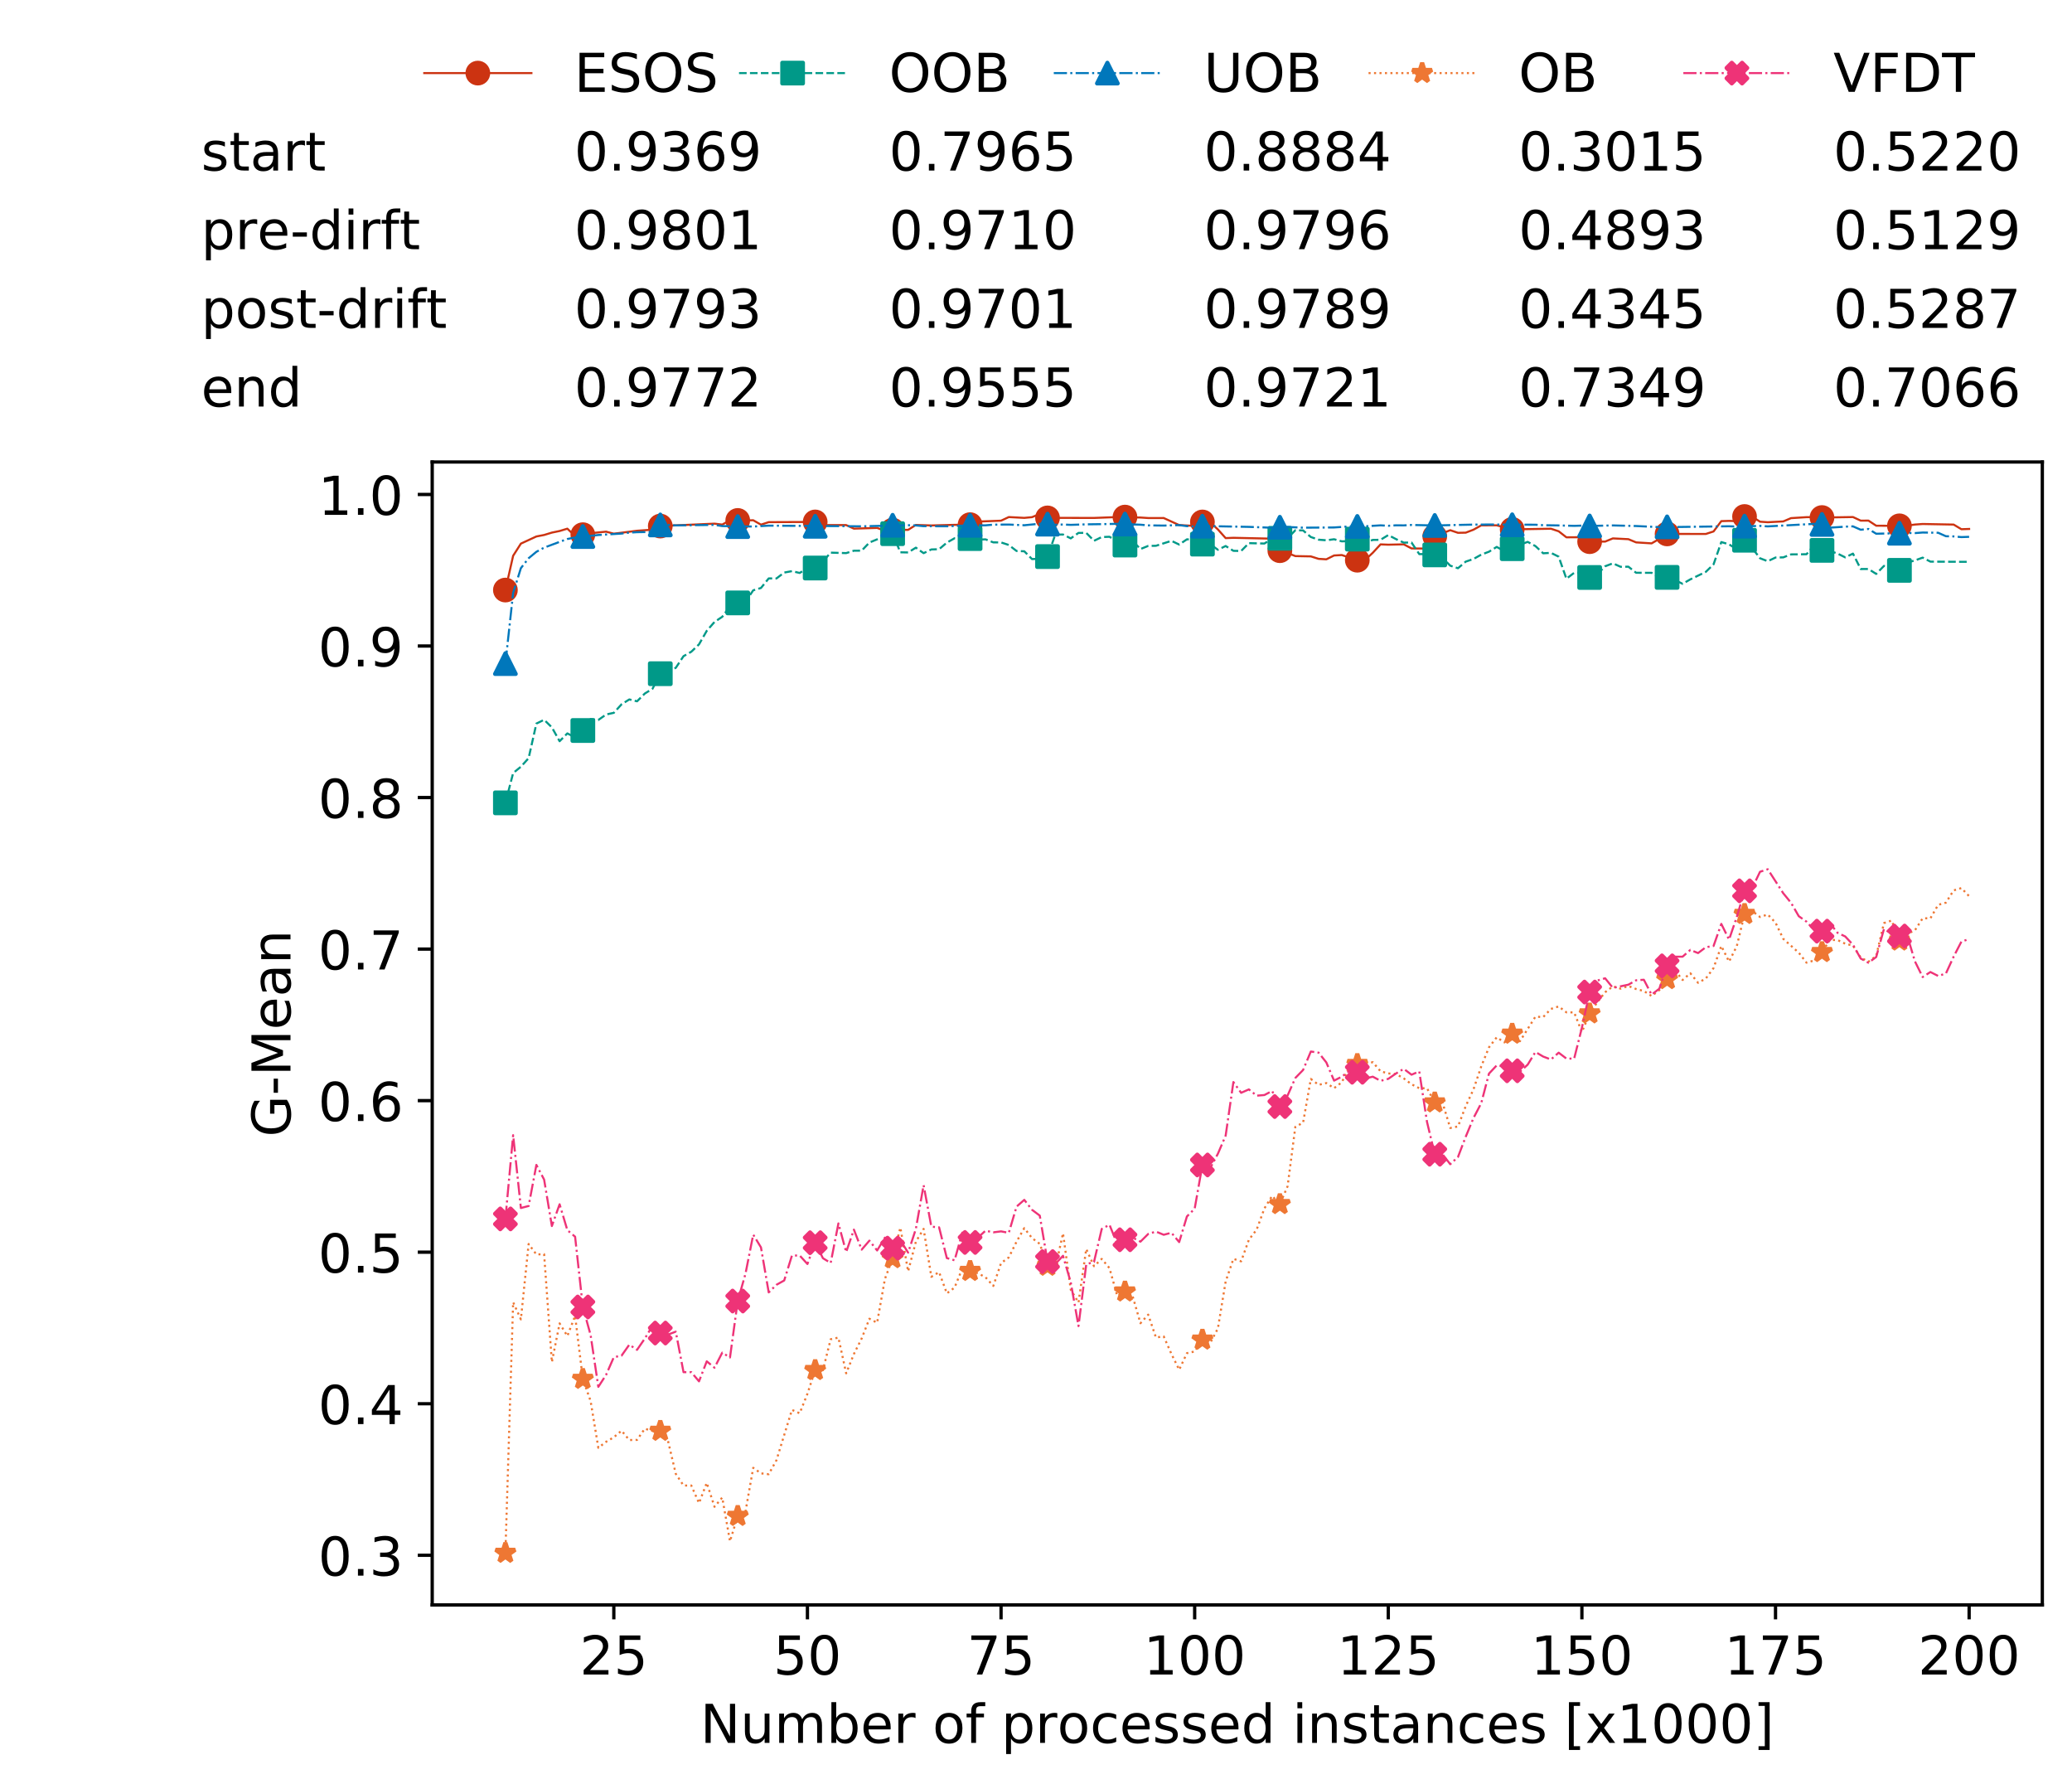 <?xml version="1.0" encoding="utf-8" standalone="no"?>
<!DOCTYPE svg PUBLIC "-//W3C//DTD SVG 1.1//EN"
  "http://www.w3.org/Graphics/SVG/1.1/DTD/svg11.dtd">
<!-- Created with matplotlib (https://matplotlib.org/) -->
<svg height="432.615pt" version="1.1" viewBox="0 0 502.65 432.615" width="502.65pt" xmlns="http://www.w3.org/2000/svg" xmlns:xlink="http://www.w3.org/1999/xlink">
 <defs>
  <style type="text/css">
*{stroke-linecap:butt;stroke-linejoin:round;white-space:pre;}
  </style>
 </defs>
 <g id="figure_1">
  <g id="patch_1">
   <path d="M 0 432.615 
L 502.65 432.615 
L 502.65 0 
L 0 0 
z
" style="fill:#ffffff;"/>
  </g>
  <g id="axes_1">
   <g id="patch_2">
    <path d="M 104.85 389.252 
L 495.45 389.252 
L 495.45 112.052 
L 104.85 112.052 
z
" style="fill:#ffffff;"/>
   </g>
   <g id="matplotlib.axis_1">
    <g id="xtick_1">
     <g id="line2d_1">
      <defs>
       <path d="M 0 0 
L 0 3.5 
" id="m3ea955fab4" style="stroke:#000000;stroke-width:0.8;"/>
      </defs>
      <g>
       <use style="stroke:#000000;stroke-width:0.8;" x="148.908" xlink:href="#m3ea955fab4" y="389.252"/>
      </g>
     </g>
     <g id="text_1">
      <!-- 25 -->
      <defs>
       <path d="M 19.188 8.297 
L 53.609 8.297 
L 53.609 0 
L 7.328 0 
L 7.328 8.297 
Q 12.938 14.109 22.625 23.891 
Q 32.328 33.688 34.812 36.531 
Q 39.547 41.844 41.422 45.531 
Q 43.312 49.219 43.312 52.781 
Q 43.312 58.594 39.234 62.25 
Q 35.156 65.922 28.609 65.922 
Q 23.969 65.922 18.812 64.312 
Q 13.672 62.703 7.812 59.422 
L 7.812 69.391 
Q 13.766 71.781 18.938 73 
Q 24.125 74.219 28.422 74.219 
Q 39.75 74.219 46.484 68.547 
Q 53.219 62.891 53.219 53.422 
Q 53.219 48.922 51.531 44.891 
Q 49.859 40.875 45.406 35.406 
Q 44.188 33.984 37.641 27.219 
Q 31.109 20.453 19.188 8.297 
z
" id="DejaVuSans-50"/>
       <path d="M 10.797 72.906 
L 49.516 72.906 
L 49.516 64.594 
L 19.828 64.594 
L 19.828 46.734 
Q 21.969 47.469 24.109 47.828 
Q 26.266 48.188 28.422 48.188 
Q 40.625 48.188 47.75 41.5 
Q 54.891 34.812 54.891 23.391 
Q 54.891 11.625 47.562 5.094 
Q 40.234 -1.422 26.906 -1.422 
Q 22.312 -1.422 17.547 -0.641 
Q 12.797 0.141 7.719 1.703 
L 7.719 11.625 
Q 12.109 9.234 16.797 8.062 
Q 21.484 6.891 26.703 6.891 
Q 35.156 6.891 40.078 11.328 
Q 45.016 15.766 45.016 23.391 
Q 45.016 31 40.078 35.438 
Q 35.156 39.891 26.703 39.891 
Q 22.75 39.891 18.812 39.016 
Q 14.891 38.141 10.797 36.281 
z
" id="DejaVuSans-53"/>
      </defs>
      <g transform="translate(140.636 406.13)scale(0.13 -0.13)">
       <use xlink:href="#DejaVuSans-50"/>
       <use x="63.623" xlink:href="#DejaVuSans-53"/>
      </g>
     </g>
    </g>
    <g id="xtick_2">
     <g id="line2d_2">
      <g>
       <use style="stroke:#000000;stroke-width:0.8;" x="195.877" xlink:href="#m3ea955fab4" y="389.252"/>
      </g>
     </g>
     <g id="text_2">
      <!-- 50 -->
      <defs>
       <path d="M 31.781 66.406 
Q 24.172 66.406 20.328 58.906 
Q 16.5 51.422 16.5 36.375 
Q 16.5 21.391 20.328 13.891 
Q 24.172 6.391 31.781 6.391 
Q 39.453 6.391 43.281 13.891 
Q 47.125 21.391 47.125 36.375 
Q 47.125 51.422 43.281 58.906 
Q 39.453 66.406 31.781 66.406 
z
M 31.781 74.219 
Q 44.047 74.219 50.516 64.516 
Q 56.984 54.828 56.984 36.375 
Q 56.984 17.969 50.516 8.266 
Q 44.047 -1.422 31.781 -1.422 
Q 19.531 -1.422 13.062 8.266 
Q 6.594 17.969 6.594 36.375 
Q 6.594 54.828 13.062 64.516 
Q 19.531 74.219 31.781 74.219 
z
" id="DejaVuSans-48"/>
      </defs>
      <g transform="translate(187.606 406.13)scale(0.13 -0.13)">
       <use xlink:href="#DejaVuSans-53"/>
       <use x="63.623" xlink:href="#DejaVuSans-48"/>
      </g>
     </g>
    </g>
    <g id="xtick_3">
     <g id="line2d_3">
      <g>
       <use style="stroke:#000000;stroke-width:0.8;" x="242.847" xlink:href="#m3ea955fab4" y="389.252"/>
      </g>
     </g>
     <g id="text_3">
      <!-- 75 -->
      <defs>
       <path d="M 8.203 72.906 
L 55.078 72.906 
L 55.078 68.703 
L 28.609 0 
L 18.312 0 
L 43.219 64.594 
L 8.203 64.594 
z
" id="DejaVuSans-55"/>
      </defs>
      <g transform="translate(234.576 406.13)scale(0.13 -0.13)">
       <use xlink:href="#DejaVuSans-55"/>
       <use x="63.623" xlink:href="#DejaVuSans-53"/>
      </g>
     </g>
    </g>
    <g id="xtick_4">
     <g id="line2d_4">
      <g>
       <use style="stroke:#000000;stroke-width:0.8;" x="289.817" xlink:href="#m3ea955fab4" y="389.252"/>
      </g>
     </g>
     <g id="text_4">
      <!-- 100 -->
      <defs>
       <path d="M 12.406 8.297 
L 28.516 8.297 
L 28.516 63.922 
L 10.984 60.406 
L 10.984 69.391 
L 28.422 72.906 
L 38.281 72.906 
L 38.281 8.297 
L 54.391 8.297 
L 54.391 0 
L 12.406 0 
z
" id="DejaVuSans-49"/>
      </defs>
      <g transform="translate(277.41 406.13)scale(0.13 -0.13)">
       <use xlink:href="#DejaVuSans-49"/>
       <use x="63.623" xlink:href="#DejaVuSans-48"/>
       <use x="127.246" xlink:href="#DejaVuSans-48"/>
      </g>
     </g>
    </g>
    <g id="xtick_5">
     <g id="line2d_5">
      <g>
       <use style="stroke:#000000;stroke-width:0.8;" x="336.786" xlink:href="#m3ea955fab4" y="389.252"/>
      </g>
     </g>
     <g id="text_5">
      <!-- 125 -->
      <g transform="translate(324.379 406.13)scale(0.13 -0.13)">
       <use xlink:href="#DejaVuSans-49"/>
       <use x="63.623" xlink:href="#DejaVuSans-50"/>
       <use x="127.246" xlink:href="#DejaVuSans-53"/>
      </g>
     </g>
    </g>
    <g id="xtick_6">
     <g id="line2d_6">
      <g>
       <use style="stroke:#000000;stroke-width:0.8;" x="383.756" xlink:href="#m3ea955fab4" y="389.252"/>
      </g>
     </g>
     <g id="text_6">
      <!-- 150 -->
      <g transform="translate(371.349 406.13)scale(0.13 -0.13)">
       <use xlink:href="#DejaVuSans-49"/>
       <use x="63.623" xlink:href="#DejaVuSans-53"/>
       <use x="127.246" xlink:href="#DejaVuSans-48"/>
      </g>
     </g>
    </g>
    <g id="xtick_7">
     <g id="line2d_7">
      <g>
       <use style="stroke:#000000;stroke-width:0.8;" x="430.726" xlink:href="#m3ea955fab4" y="389.252"/>
      </g>
     </g>
     <g id="text_7">
      <!-- 175 -->
      <g transform="translate(418.319 406.13)scale(0.13 -0.13)">
       <use xlink:href="#DejaVuSans-49"/>
       <use x="63.623" xlink:href="#DejaVuSans-55"/>
       <use x="127.246" xlink:href="#DejaVuSans-53"/>
      </g>
     </g>
    </g>
    <g id="xtick_8">
     <g id="line2d_8">
      <g>
       <use style="stroke:#000000;stroke-width:0.8;" x="477.695" xlink:href="#m3ea955fab4" y="389.252"/>
      </g>
     </g>
     <g id="text_8">
      <!-- 200 -->
      <g transform="translate(465.289 406.13)scale(0.13 -0.13)">
       <use xlink:href="#DejaVuSans-50"/>
       <use x="63.623" xlink:href="#DejaVuSans-48"/>
       <use x="127.246" xlink:href="#DejaVuSans-48"/>
      </g>
     </g>
    </g>
    <g id="text_9">
     <!-- Number of processed instances [x1000] -->
     <defs>
      <path d="M 9.812 72.906 
L 23.094 72.906 
L 55.422 11.922 
L 55.422 72.906 
L 64.984 72.906 
L 64.984 0 
L 51.703 0 
L 19.391 60.984 
L 19.391 0 
L 9.812 0 
z
" id="DejaVuSans-78"/>
      <path d="M 8.5 21.578 
L 8.5 54.688 
L 17.484 54.688 
L 17.484 21.922 
Q 17.484 14.156 20.5 10.266 
Q 23.531 6.391 29.594 6.391 
Q 36.859 6.391 41.078 11.031 
Q 45.312 15.672 45.312 23.688 
L 45.312 54.688 
L 54.297 54.688 
L 54.297 0 
L 45.312 0 
L 45.312 8.406 
Q 42.047 3.422 37.719 1 
Q 33.406 -1.422 27.688 -1.422 
Q 18.266 -1.422 13.375 4.438 
Q 8.5 10.297 8.5 21.578 
z
M 31.109 56 
z
" id="DejaVuSans-117"/>
      <path d="M 52 44.188 
Q 55.375 50.25 60.062 53.125 
Q 64.75 56 71.094 56 
Q 79.641 56 84.281 50.016 
Q 88.922 44.047 88.922 33.016 
L 88.922 0 
L 79.891 0 
L 79.891 32.719 
Q 79.891 40.578 77.094 44.375 
Q 74.312 48.188 68.609 48.188 
Q 61.625 48.188 57.562 43.547 
Q 53.516 38.922 53.516 30.906 
L 53.516 0 
L 44.484 0 
L 44.484 32.719 
Q 44.484 40.625 41.703 44.406 
Q 38.922 48.188 33.109 48.188 
Q 26.219 48.188 22.156 43.531 
Q 18.109 38.875 18.109 30.906 
L 18.109 0 
L 9.078 0 
L 9.078 54.688 
L 18.109 54.688 
L 18.109 46.188 
Q 21.188 51.219 25.484 53.609 
Q 29.781 56 35.688 56 
Q 41.656 56 45.828 52.969 
Q 50 49.953 52 44.188 
z
" id="DejaVuSans-109"/>
      <path d="M 48.688 27.297 
Q 48.688 37.203 44.609 42.844 
Q 40.531 48.484 33.406 48.484 
Q 26.266 48.484 22.188 42.844 
Q 18.109 37.203 18.109 27.297 
Q 18.109 17.391 22.188 11.75 
Q 26.266 6.109 33.406 6.109 
Q 40.531 6.109 44.609 11.75 
Q 48.688 17.391 48.688 27.297 
z
M 18.109 46.391 
Q 20.953 51.266 25.266 53.625 
Q 29.594 56 35.594 56 
Q 45.562 56 51.781 48.094 
Q 58.016 40.188 58.016 27.297 
Q 58.016 14.406 51.781 6.484 
Q 45.562 -1.422 35.594 -1.422 
Q 29.594 -1.422 25.266 0.953 
Q 20.953 3.328 18.109 8.203 
L 18.109 0 
L 9.078 0 
L 9.078 75.984 
L 18.109 75.984 
z
" id="DejaVuSans-98"/>
      <path d="M 56.203 29.594 
L 56.203 25.203 
L 14.891 25.203 
Q 15.484 15.922 20.484 11.062 
Q 25.484 6.203 34.422 6.203 
Q 39.594 6.203 44.453 7.469 
Q 49.312 8.734 54.109 11.281 
L 54.109 2.781 
Q 49.266 0.734 44.188 -0.344 
Q 39.109 -1.422 33.891 -1.422 
Q 20.797 -1.422 13.156 6.188 
Q 5.516 13.812 5.516 26.812 
Q 5.516 40.234 12.766 48.109 
Q 20.016 56 32.328 56 
Q 43.359 56 49.781 48.891 
Q 56.203 41.797 56.203 29.594 
z
M 47.219 32.234 
Q 47.125 39.594 43.094 43.984 
Q 39.062 48.391 32.422 48.391 
Q 24.906 48.391 20.391 44.141 
Q 15.875 39.891 15.188 32.172 
z
" id="DejaVuSans-101"/>
      <path d="M 41.109 46.297 
Q 39.594 47.172 37.812 47.578 
Q 36.031 48 33.891 48 
Q 26.266 48 22.188 43.047 
Q 18.109 38.094 18.109 28.812 
L 18.109 0 
L 9.078 0 
L 9.078 54.688 
L 18.109 54.688 
L 18.109 46.188 
Q 20.953 51.172 25.484 53.578 
Q 30.031 56 36.531 56 
Q 37.453 56 38.578 55.875 
Q 39.703 55.766 41.062 55.516 
z
" id="DejaVuSans-114"/>
      <path id="DejaVuSans-32"/>
      <path d="M 30.609 48.391 
Q 23.391 48.391 19.188 42.75 
Q 14.984 37.109 14.984 27.297 
Q 14.984 17.484 19.156 11.844 
Q 23.344 6.203 30.609 6.203 
Q 37.797 6.203 41.984 11.859 
Q 46.188 17.531 46.188 27.297 
Q 46.188 37.016 41.984 42.703 
Q 37.797 48.391 30.609 48.391 
z
M 30.609 56 
Q 42.328 56 49.016 48.375 
Q 55.719 40.766 55.719 27.297 
Q 55.719 13.875 49.016 6.219 
Q 42.328 -1.422 30.609 -1.422 
Q 18.844 -1.422 12.172 6.219 
Q 5.516 13.875 5.516 27.297 
Q 5.516 40.766 12.172 48.375 
Q 18.844 56 30.609 56 
z
" id="DejaVuSans-111"/>
      <path d="M 37.109 75.984 
L 37.109 68.5 
L 28.516 68.5 
Q 23.688 68.5 21.797 66.547 
Q 19.922 64.594 19.922 59.516 
L 19.922 54.688 
L 34.719 54.688 
L 34.719 47.703 
L 19.922 47.703 
L 19.922 0 
L 10.891 0 
L 10.891 47.703 
L 2.297 47.703 
L 2.297 54.688 
L 10.891 54.688 
L 10.891 58.5 
Q 10.891 67.625 15.141 71.797 
Q 19.391 75.984 28.609 75.984 
z
" id="DejaVuSans-102"/>
      <path d="M 18.109 8.203 
L 18.109 -20.797 
L 9.078 -20.797 
L 9.078 54.688 
L 18.109 54.688 
L 18.109 46.391 
Q 20.953 51.266 25.266 53.625 
Q 29.594 56 35.594 56 
Q 45.562 56 51.781 48.094 
Q 58.016 40.188 58.016 27.297 
Q 58.016 14.406 51.781 6.484 
Q 45.562 -1.422 35.594 -1.422 
Q 29.594 -1.422 25.266 0.953 
Q 20.953 3.328 18.109 8.203 
z
M 48.688 27.297 
Q 48.688 37.203 44.609 42.844 
Q 40.531 48.484 33.406 48.484 
Q 26.266 48.484 22.188 42.844 
Q 18.109 37.203 18.109 27.297 
Q 18.109 17.391 22.188 11.75 
Q 26.266 6.109 33.406 6.109 
Q 40.531 6.109 44.609 11.75 
Q 48.688 17.391 48.688 27.297 
z
" id="DejaVuSans-112"/>
      <path d="M 48.781 52.594 
L 48.781 44.188 
Q 44.969 46.297 41.141 47.344 
Q 37.312 48.391 33.406 48.391 
Q 24.656 48.391 19.812 42.844 
Q 14.984 37.312 14.984 27.297 
Q 14.984 17.281 19.812 11.734 
Q 24.656 6.203 33.406 6.203 
Q 37.312 6.203 41.141 7.25 
Q 44.969 8.297 48.781 10.406 
L 48.781 2.094 
Q 45.016 0.344 40.984 -0.531 
Q 36.969 -1.422 32.422 -1.422 
Q 20.062 -1.422 12.781 6.344 
Q 5.516 14.109 5.516 27.297 
Q 5.516 40.672 12.859 48.328 
Q 20.219 56 33.016 56 
Q 37.156 56 41.109 55.141 
Q 45.062 54.297 48.781 52.594 
z
" id="DejaVuSans-99"/>
      <path d="M 44.281 53.078 
L 44.281 44.578 
Q 40.484 46.531 36.375 47.5 
Q 32.281 48.484 27.875 48.484 
Q 21.188 48.484 17.844 46.438 
Q 14.5 44.391 14.5 40.281 
Q 14.5 37.156 16.891 35.375 
Q 19.281 33.594 26.516 31.984 
L 29.594 31.297 
Q 39.156 29.25 43.188 25.516 
Q 47.219 21.781 47.219 15.094 
Q 47.219 7.469 41.188 3.016 
Q 35.156 -1.422 24.609 -1.422 
Q 20.219 -1.422 15.453 -0.562 
Q 10.688 0.297 5.422 2 
L 5.422 11.281 
Q 10.406 8.688 15.234 7.391 
Q 20.062 6.109 24.812 6.109 
Q 31.156 6.109 34.562 8.281 
Q 37.984 10.453 37.984 14.406 
Q 37.984 18.062 35.516 20.016 
Q 33.062 21.969 24.703 23.781 
L 21.578 24.516 
Q 13.234 26.266 9.516 29.906 
Q 5.812 33.547 5.812 39.891 
Q 5.812 47.609 11.281 51.797 
Q 16.75 56 26.812 56 
Q 31.781 56 36.172 55.266 
Q 40.578 54.547 44.281 53.078 
z
" id="DejaVuSans-115"/>
      <path d="M 45.406 46.391 
L 45.406 75.984 
L 54.391 75.984 
L 54.391 0 
L 45.406 0 
L 45.406 8.203 
Q 42.578 3.328 38.25 0.953 
Q 33.938 -1.422 27.875 -1.422 
Q 17.969 -1.422 11.734 6.484 
Q 5.516 14.406 5.516 27.297 
Q 5.516 40.188 11.734 48.094 
Q 17.969 56 27.875 56 
Q 33.938 56 38.25 53.625 
Q 42.578 51.266 45.406 46.391 
z
M 14.797 27.297 
Q 14.797 17.391 18.875 11.75 
Q 22.953 6.109 30.078 6.109 
Q 37.203 6.109 41.297 11.75 
Q 45.406 17.391 45.406 27.297 
Q 45.406 37.203 41.297 42.844 
Q 37.203 48.484 30.078 48.484 
Q 22.953 48.484 18.875 42.844 
Q 14.797 37.203 14.797 27.297 
z
" id="DejaVuSans-100"/>
      <path d="M 9.422 54.688 
L 18.406 54.688 
L 18.406 0 
L 9.422 0 
z
M 9.422 75.984 
L 18.406 75.984 
L 18.406 64.594 
L 9.422 64.594 
z
" id="DejaVuSans-105"/>
      <path d="M 54.891 33.016 
L 54.891 0 
L 45.906 0 
L 45.906 32.719 
Q 45.906 40.484 42.875 44.328 
Q 39.844 48.188 33.797 48.188 
Q 26.516 48.188 22.312 43.547 
Q 18.109 38.922 18.109 30.906 
L 18.109 0 
L 9.078 0 
L 9.078 54.688 
L 18.109 54.688 
L 18.109 46.188 
Q 21.344 51.125 25.703 53.562 
Q 30.078 56 35.797 56 
Q 45.219 56 50.047 50.172 
Q 54.891 44.344 54.891 33.016 
z
" id="DejaVuSans-110"/>
      <path d="M 18.312 70.219 
L 18.312 54.688 
L 36.812 54.688 
L 36.812 47.703 
L 18.312 47.703 
L 18.312 18.016 
Q 18.312 11.328 20.141 9.422 
Q 21.969 7.516 27.594 7.516 
L 36.812 7.516 
L 36.812 0 
L 27.594 0 
Q 17.188 0 13.234 3.875 
Q 9.281 7.766 9.281 18.016 
L 9.281 47.703 
L 2.688 47.703 
L 2.688 54.688 
L 9.281 54.688 
L 9.281 70.219 
z
" id="DejaVuSans-116"/>
      <path d="M 34.281 27.484 
Q 23.391 27.484 19.188 25 
Q 14.984 22.516 14.984 16.5 
Q 14.984 11.719 18.141 8.906 
Q 21.297 6.109 26.703 6.109 
Q 34.188 6.109 38.703 11.406 
Q 43.219 16.703 43.219 25.484 
L 43.219 27.484 
z
M 52.203 31.203 
L 52.203 0 
L 43.219 0 
L 43.219 8.297 
Q 40.141 3.328 35.547 0.953 
Q 30.953 -1.422 24.312 -1.422 
Q 15.922 -1.422 10.953 3.297 
Q 6 8.016 6 15.922 
Q 6 25.141 12.172 29.828 
Q 18.359 34.516 30.609 34.516 
L 43.219 34.516 
L 43.219 35.406 
Q 43.219 41.609 39.141 45 
Q 35.062 48.391 27.688 48.391 
Q 23 48.391 18.547 47.266 
Q 14.109 46.141 10.016 43.891 
L 10.016 52.203 
Q 14.938 54.109 19.578 55.047 
Q 24.219 56 28.609 56 
Q 40.484 56 46.344 49.844 
Q 52.203 43.703 52.203 31.203 
z
" id="DejaVuSans-97"/>
      <path d="M 8.594 75.984 
L 29.297 75.984 
L 29.297 69 
L 17.578 69 
L 17.578 -6.203 
L 29.297 -6.203 
L 29.297 -13.188 
L 8.594 -13.188 
z
" id="DejaVuSans-91"/>
      <path d="M 54.891 54.688 
L 35.109 28.078 
L 55.906 0 
L 45.312 0 
L 29.391 21.484 
L 13.484 0 
L 2.875 0 
L 24.125 28.609 
L 4.688 54.688 
L 15.281 54.688 
L 29.781 35.203 
L 44.281 54.688 
z
" id="DejaVuSans-120"/>
      <path d="M 30.422 75.984 
L 30.422 -13.188 
L 9.719 -13.188 
L 9.719 -6.203 
L 21.391 -6.203 
L 21.391 69 
L 9.719 69 
L 9.719 75.984 
z
" id="DejaVuSans-93"/>
     </defs>
     <g transform="translate(169.881 422.711)scale(0.13 -0.13)">
      <use xlink:href="#DejaVuSans-78"/>
      <use x="74.805" xlink:href="#DejaVuSans-117"/>
      <use x="138.184" xlink:href="#DejaVuSans-109"/>
      <use x="235.596" xlink:href="#DejaVuSans-98"/>
      <use x="299.072" xlink:href="#DejaVuSans-101"/>
      <use x="360.596" xlink:href="#DejaVuSans-114"/>
      <use x="401.709" xlink:href="#DejaVuSans-32"/>
      <use x="433.496" xlink:href="#DejaVuSans-111"/>
      <use x="494.678" xlink:href="#DejaVuSans-102"/>
      <use x="529.883" xlink:href="#DejaVuSans-32"/>
      <use x="561.67" xlink:href="#DejaVuSans-112"/>
      <use x="625.146" xlink:href="#DejaVuSans-114"/>
      <use x="666.229" xlink:href="#DejaVuSans-111"/>
      <use x="727.41" xlink:href="#DejaVuSans-99"/>
      <use x="782.391" xlink:href="#DejaVuSans-101"/>
      <use x="843.914" xlink:href="#DejaVuSans-115"/>
      <use x="896.014" xlink:href="#DejaVuSans-115"/>
      <use x="948.113" xlink:href="#DejaVuSans-101"/>
      <use x="1009.637" xlink:href="#DejaVuSans-100"/>
      <use x="1073.113" xlink:href="#DejaVuSans-32"/>
      <use x="1104.9" xlink:href="#DejaVuSans-105"/>
      <use x="1132.684" xlink:href="#DejaVuSans-110"/>
      <use x="1196.062" xlink:href="#DejaVuSans-115"/>
      <use x="1248.162" xlink:href="#DejaVuSans-116"/>
      <use x="1287.371" xlink:href="#DejaVuSans-97"/>
      <use x="1348.65" xlink:href="#DejaVuSans-110"/>
      <use x="1412.029" xlink:href="#DejaVuSans-99"/>
      <use x="1467.01" xlink:href="#DejaVuSans-101"/>
      <use x="1528.533" xlink:href="#DejaVuSans-115"/>
      <use x="1580.633" xlink:href="#DejaVuSans-32"/>
      <use x="1612.42" xlink:href="#DejaVuSans-91"/>
      <use x="1651.434" xlink:href="#DejaVuSans-120"/>
      <use x="1710.613" xlink:href="#DejaVuSans-49"/>
      <use x="1774.236" xlink:href="#DejaVuSans-48"/>
      <use x="1837.859" xlink:href="#DejaVuSans-48"/>
      <use x="1901.482" xlink:href="#DejaVuSans-48"/>
      <use x="1965.105" xlink:href="#DejaVuSans-93"/>
     </g>
    </g>
   </g>
   <g id="matplotlib.axis_2">
    <g id="ytick_1">
     <g id="line2d_9">
      <defs>
       <path d="M 0 0 
L -3.5 0 
" id="mc96c1d818d" style="stroke:#000000;stroke-width:0.8;"/>
      </defs>
      <g>
       <use style="stroke:#000000;stroke-width:0.8;" x="104.85" xlink:href="#mc96c1d818d" y="377.207"/>
      </g>
     </g>
     <g id="text_10">
      <!-- 0.3 -->
      <defs>
       <path d="M 10.688 12.406 
L 21 12.406 
L 21 0 
L 10.688 0 
z
" id="DejaVuSans-46"/>
       <path d="M 40.578 39.312 
Q 47.656 37.797 51.625 33 
Q 55.609 28.219 55.609 21.188 
Q 55.609 10.406 48.188 4.484 
Q 40.766 -1.422 27.094 -1.422 
Q 22.516 -1.422 17.656 -0.516 
Q 12.797 0.391 7.625 2.203 
L 7.625 11.719 
Q 11.719 9.328 16.594 8.109 
Q 21.484 6.891 26.812 6.891 
Q 36.078 6.891 40.938 10.547 
Q 45.797 14.203 45.797 21.188 
Q 45.797 27.641 41.281 31.266 
Q 36.766 34.906 28.719 34.906 
L 20.219 34.906 
L 20.219 43.016 
L 29.109 43.016 
Q 36.375 43.016 40.234 45.922 
Q 44.094 48.828 44.094 54.297 
Q 44.094 59.906 40.109 62.906 
Q 36.141 65.922 28.719 65.922 
Q 24.656 65.922 20.016 65.031 
Q 15.375 64.156 9.812 62.312 
L 9.812 71.094 
Q 15.438 72.656 20.344 73.438 
Q 25.25 74.219 29.594 74.219 
Q 40.828 74.219 47.359 69.109 
Q 53.906 64.016 53.906 55.328 
Q 53.906 49.266 50.438 45.094 
Q 46.969 40.922 40.578 39.312 
z
" id="DejaVuSans-51"/>
      </defs>
      <g transform="translate(77.176 382.146)scale(0.13 -0.13)">
       <use xlink:href="#DejaVuSans-48"/>
       <use x="63.623" xlink:href="#DejaVuSans-46"/>
       <use x="95.41" xlink:href="#DejaVuSans-51"/>
      </g>
     </g>
    </g>
    <g id="ytick_2">
     <g id="line2d_10">
      <g>
       <use style="stroke:#000000;stroke-width:0.8;" x="104.85" xlink:href="#mc96c1d818d" y="340.453"/>
      </g>
     </g>
     <g id="text_11">
      <!-- 0.4 -->
      <defs>
       <path d="M 37.797 64.312 
L 12.891 25.391 
L 37.797 25.391 
z
M 35.203 72.906 
L 47.609 72.906 
L 47.609 25.391 
L 58.016 25.391 
L 58.016 17.188 
L 47.609 17.188 
L 47.609 0 
L 37.797 0 
L 37.797 17.188 
L 4.891 17.188 
L 4.891 26.703 
z
" id="DejaVuSans-52"/>
      </defs>
      <g transform="translate(77.176 345.392)scale(0.13 -0.13)">
       <use xlink:href="#DejaVuSans-48"/>
       <use x="63.623" xlink:href="#DejaVuSans-46"/>
       <use x="95.41" xlink:href="#DejaVuSans-52"/>
      </g>
     </g>
    </g>
    <g id="ytick_3">
     <g id="line2d_11">
      <g>
       <use style="stroke:#000000;stroke-width:0.8;" x="104.85" xlink:href="#mc96c1d818d" y="303.698"/>
      </g>
     </g>
     <g id="text_12">
      <!-- 0.5 -->
      <g transform="translate(77.176 308.637)scale(0.13 -0.13)">
       <use xlink:href="#DejaVuSans-48"/>
       <use x="63.623" xlink:href="#DejaVuSans-46"/>
       <use x="95.41" xlink:href="#DejaVuSans-53"/>
      </g>
     </g>
    </g>
    <g id="ytick_4">
     <g id="line2d_12">
      <g>
       <use style="stroke:#000000;stroke-width:0.8;" x="104.85" xlink:href="#mc96c1d818d" y="266.944"/>
      </g>
     </g>
     <g id="text_13">
      <!-- 0.6 -->
      <defs>
       <path d="M 33.016 40.375 
Q 26.375 40.375 22.484 35.828 
Q 18.609 31.297 18.609 23.391 
Q 18.609 15.531 22.484 10.953 
Q 26.375 6.391 33.016 6.391 
Q 39.656 6.391 43.531 10.953 
Q 47.406 15.531 47.406 23.391 
Q 47.406 31.297 43.531 35.828 
Q 39.656 40.375 33.016 40.375 
z
M 52.594 71.297 
L 52.594 62.312 
Q 48.875 64.062 45.094 64.984 
Q 41.312 65.922 37.594 65.922 
Q 27.828 65.922 22.672 59.328 
Q 17.531 52.734 16.797 39.406 
Q 19.672 43.656 24.016 45.922 
Q 28.375 48.188 33.594 48.188 
Q 44.578 48.188 50.953 41.516 
Q 57.328 34.859 57.328 23.391 
Q 57.328 12.156 50.688 5.359 
Q 44.047 -1.422 33.016 -1.422 
Q 20.359 -1.422 13.672 8.266 
Q 6.984 17.969 6.984 36.375 
Q 6.984 53.656 15.188 63.938 
Q 23.391 74.219 37.203 74.219 
Q 40.922 74.219 44.703 73.484 
Q 48.484 72.75 52.594 71.297 
z
" id="DejaVuSans-54"/>
      </defs>
      <g transform="translate(77.176 271.883)scale(0.13 -0.13)">
       <use xlink:href="#DejaVuSans-48"/>
       <use x="63.623" xlink:href="#DejaVuSans-46"/>
       <use x="95.41" xlink:href="#DejaVuSans-54"/>
      </g>
     </g>
    </g>
    <g id="ytick_5">
     <g id="line2d_13">
      <g>
       <use style="stroke:#000000;stroke-width:0.8;" x="104.85" xlink:href="#mc96c1d818d" y="230.189"/>
      </g>
     </g>
     <g id="text_14">
      <!-- 0.7 -->
      <g transform="translate(77.176 235.128)scale(0.13 -0.13)">
       <use xlink:href="#DejaVuSans-48"/>
       <use x="63.623" xlink:href="#DejaVuSans-46"/>
       <use x="95.41" xlink:href="#DejaVuSans-55"/>
      </g>
     </g>
    </g>
    <g id="ytick_6">
     <g id="line2d_14">
      <g>
       <use style="stroke:#000000;stroke-width:0.8;" x="104.85" xlink:href="#mc96c1d818d" y="193.435"/>
      </g>
     </g>
     <g id="text_15">
      <!-- 0.8 -->
      <defs>
       <path d="M 31.781 34.625 
Q 24.75 34.625 20.719 30.859 
Q 16.703 27.094 16.703 20.516 
Q 16.703 13.922 20.719 10.156 
Q 24.75 6.391 31.781 6.391 
Q 38.812 6.391 42.859 10.172 
Q 46.922 13.969 46.922 20.516 
Q 46.922 27.094 42.891 30.859 
Q 38.875 34.625 31.781 34.625 
z
M 21.922 38.812 
Q 15.578 40.375 12.031 44.719 
Q 8.5 49.078 8.5 55.328 
Q 8.5 64.062 14.719 69.141 
Q 20.953 74.219 31.781 74.219 
Q 42.672 74.219 48.875 69.141 
Q 55.078 64.062 55.078 55.328 
Q 55.078 49.078 51.531 44.719 
Q 48 40.375 41.703 38.812 
Q 48.828 37.156 52.797 32.312 
Q 56.781 27.484 56.781 20.516 
Q 56.781 9.906 50.312 4.234 
Q 43.844 -1.422 31.781 -1.422 
Q 19.734 -1.422 13.25 4.234 
Q 6.781 9.906 6.781 20.516 
Q 6.781 27.484 10.781 32.312 
Q 14.797 37.156 21.922 38.812 
z
M 18.312 54.391 
Q 18.312 48.734 21.844 45.562 
Q 25.391 42.391 31.781 42.391 
Q 38.141 42.391 41.719 45.562 
Q 45.312 48.734 45.312 54.391 
Q 45.312 60.062 41.719 63.234 
Q 38.141 66.406 31.781 66.406 
Q 25.391 66.406 21.844 63.234 
Q 18.312 60.062 18.312 54.391 
z
" id="DejaVuSans-56"/>
      </defs>
      <g transform="translate(77.176 198.374)scale(0.13 -0.13)">
       <use xlink:href="#DejaVuSans-48"/>
       <use x="63.623" xlink:href="#DejaVuSans-46"/>
       <use x="95.41" xlink:href="#DejaVuSans-56"/>
      </g>
     </g>
    </g>
    <g id="ytick_7">
     <g id="line2d_15">
      <g>
       <use style="stroke:#000000;stroke-width:0.8;" x="104.85" xlink:href="#mc96c1d818d" y="156.681"/>
      </g>
     </g>
     <g id="text_16">
      <!-- 0.9 -->
      <defs>
       <path d="M 10.984 1.516 
L 10.984 10.5 
Q 14.703 8.734 18.5 7.812 
Q 22.312 6.891 25.984 6.891 
Q 35.75 6.891 40.891 13.453 
Q 46.047 20.016 46.781 33.406 
Q 43.953 29.203 39.594 26.953 
Q 35.25 24.703 29.984 24.703 
Q 19.047 24.703 12.672 31.312 
Q 6.297 37.938 6.297 49.422 
Q 6.297 60.641 12.938 67.422 
Q 19.578 74.219 30.609 74.219 
Q 43.266 74.219 49.922 64.516 
Q 56.594 54.828 56.594 36.375 
Q 56.594 19.141 48.406 8.859 
Q 40.234 -1.422 26.422 -1.422 
Q 22.703 -1.422 18.891 -0.688 
Q 15.094 0.047 10.984 1.516 
z
M 30.609 32.422 
Q 37.25 32.422 41.125 36.953 
Q 45.016 41.5 45.016 49.422 
Q 45.016 57.281 41.125 61.844 
Q 37.25 66.406 30.609 66.406 
Q 23.969 66.406 20.094 61.844 
Q 16.219 57.281 16.219 49.422 
Q 16.219 41.5 20.094 36.953 
Q 23.969 32.422 30.609 32.422 
z
" id="DejaVuSans-57"/>
      </defs>
      <g transform="translate(77.176 161.62)scale(0.13 -0.13)">
       <use xlink:href="#DejaVuSans-48"/>
       <use x="63.623" xlink:href="#DejaVuSans-46"/>
       <use x="95.41" xlink:href="#DejaVuSans-57"/>
      </g>
     </g>
    </g>
    <g id="ytick_8">
     <g id="line2d_16">
      <g>
       <use style="stroke:#000000;stroke-width:0.8;" x="104.85" xlink:href="#mc96c1d818d" y="119.926"/>
      </g>
     </g>
     <g id="text_17">
      <!-- 1.0 -->
      <g transform="translate(77.176 124.865)scale(0.13 -0.13)">
       <use xlink:href="#DejaVuSans-49"/>
       <use x="63.623" xlink:href="#DejaVuSans-46"/>
       <use x="95.41" xlink:href="#DejaVuSans-48"/>
      </g>
     </g>
    </g>
    <g id="text_18">
     <!-- G-Mean -->
     <defs>
      <path d="M 59.516 10.406 
L 59.516 29.984 
L 43.406 29.984 
L 43.406 38.094 
L 69.281 38.094 
L 69.281 6.781 
Q 63.578 2.734 56.688 0.656 
Q 49.812 -1.422 42 -1.422 
Q 24.906 -1.422 15.25 8.562 
Q 5.609 18.562 5.609 36.375 
Q 5.609 54.25 15.25 64.234 
Q 24.906 74.219 42 74.219 
Q 49.125 74.219 55.547 72.453 
Q 61.969 70.703 67.391 67.281 
L 67.391 56.781 
Q 61.922 61.422 55.766 63.766 
Q 49.609 66.109 42.828 66.109 
Q 29.438 66.109 22.719 58.641 
Q 16.016 51.172 16.016 36.375 
Q 16.016 21.625 22.719 14.156 
Q 29.438 6.688 42.828 6.688 
Q 48.047 6.688 52.141 7.594 
Q 56.25 8.5 59.516 10.406 
z
" id="DejaVuSans-71"/>
      <path d="M 4.891 31.391 
L 31.203 31.391 
L 31.203 23.391 
L 4.891 23.391 
z
" id="DejaVuSans-45"/>
      <path d="M 9.812 72.906 
L 24.516 72.906 
L 43.109 23.297 
L 61.812 72.906 
L 76.516 72.906 
L 76.516 0 
L 66.891 0 
L 66.891 64.016 
L 48.094 14.016 
L 38.188 14.016 
L 19.391 64.016 
L 19.391 0 
L 9.812 0 
z
" id="DejaVuSans-77"/>
     </defs>
     <g transform="translate(70.472 275.744)rotate(-90)scale(0.13 -0.13)">
      <use xlink:href="#DejaVuSans-71"/>
      <use x="77.49" xlink:href="#DejaVuSans-45"/>
      <use x="113.574" xlink:href="#DejaVuSans-77"/>
      <use x="199.854" xlink:href="#DejaVuSans-101"/>
      <use x="261.377" xlink:href="#DejaVuSans-97"/>
      <use x="322.656" xlink:href="#DejaVuSans-110"/>
     </g>
    </g>
   </g>
   <g id="line2d_17"/>
   <g id="line2d_18"/>
   <g id="line2d_19"/>
   <g id="line2d_20"/>
   <g id="line2d_21"/>
   <g id="line2d_22">
    <path clip-path="url(#p2dfe18a688)" d="M 122.605 143.107 
L 124.483 134.794 
L 126.362 131.847 
L 130.12 130.111 
L 131.998 129.75 
L 133.877 129.175 
L 135.756 128.787 
L 137.635 128.219 
L 139.514 130.02 
L 143.271 129.323 
L 147.029 128.943 
L 148.908 129.439 
L 154.544 128.726 
L 158.302 128.465 
L 160.18 127.587 
L 173.332 127.005 
L 175.211 127.231 
L 177.089 126.178 
L 180.847 126.224 
L 182.726 126.179 
L 184.605 127.247 
L 186.483 126.638 
L 197.756 126.586 
L 199.635 127.35 
L 205.271 127.352 
L 207.15 128.212 
L 212.786 128.038 
L 214.665 128.726 
L 218.423 128.501 
L 220.302 128.508 
L 222.18 127.317 
L 225.938 127.44 
L 231.574 127.292 
L 235.332 127.245 
L 237.211 126.5 
L 242.847 126.284 
L 244.726 125.406 
L 248.483 125.603 
L 250.362 125.426 
L 252.241 124.652 
L 254.12 125.609 
L 257.877 125.603 
L 265.392 125.618 
L 271.029 125.404 
L 276.665 125.517 
L 278.544 125.639 
L 282.302 125.637 
L 286.059 127.352 
L 289.817 127.552 
L 291.695 126.593 
L 293.574 126.667 
L 295.453 128.409 
L 297.332 130.51 
L 299.211 130.435 
L 308.605 130.644 
L 310.483 133.56 
L 312.362 134.147 
L 314.241 134.87 
L 317.998 134.943 
L 319.877 135.539 
L 321.756 135.654 
L 323.635 134.722 
L 325.514 134.617 
L 329.271 135.871 
L 331.15 135.816 
L 333.029 134.064 
L 334.908 132.03 
L 336.786 132.106 
L 340.544 132.02 
L 342.423 133.016 
L 346.18 133.044 
L 348.059 130.072 
L 351.817 128.593 
L 353.695 129.225 
L 355.574 129.188 
L 357.453 128.47 
L 359.332 127.421 
L 363.089 127.411 
L 366.847 128.394 
L 376.241 128.231 
L 378.12 128.855 
L 379.998 130.318 
L 383.756 130.289 
L 385.635 131.372 
L 389.392 131.353 
L 391.271 130.581 
L 395.029 130.77 
L 396.908 131.548 
L 400.665 131.784 
L 402.544 130.702 
L 404.423 129.491 
L 413.817 129.502 
L 415.695 128.896 
L 417.574 126.391 
L 419.453 126.334 
L 421.332 126.391 
L 423.211 125.271 
L 425.089 125.336 
L 426.968 126.526 
L 428.847 126.659 
L 432.605 126.461 
L 434.483 125.666 
L 438.241 125.43 
L 440.12 125.419 
L 441.998 125.522 
L 449.514 125.4 
L 451.392 126.272 
L 453.271 126.264 
L 455.15 127.502 
L 460.786 127.533 
L 462.665 127.486 
L 464.544 127.219 
L 466.423 127.085 
L 473.938 127.226 
L 475.817 128.354 
L 477.695 128.289 
L 477.695 128.289 
" style="fill:none;stroke:#cc3311;stroke-linecap:square;stroke-width:0.5;"/>
    <defs>
     <path d="M 0 2.5 
C 0.663 2.5 1.299 2.237 1.768 1.768 
C 2.237 1.299 2.5 0.663 2.5 0 
C 2.5 -0.663 2.237 -1.299 1.768 -1.768 
C 1.299 -2.237 0.663 -2.5 0 -2.5 
C -0.663 -2.5 -1.299 -2.237 -1.768 -1.768 
C -2.237 -1.299 -2.5 -0.663 -2.5 0 
C -2.5 0.663 -2.237 1.299 -1.768 1.768 
C -1.299 2.237 -0.663 2.5 0 2.5 
z
" id="m654e368cc2" style="stroke:#cc3311;"/>
    </defs>
    <g clip-path="url(#p2dfe18a688)">
     <use style="fill:#cc3311;stroke:#cc3311;" x="122.605" xlink:href="#m654e368cc2" y="143.107"/>
     <use style="fill:#cc3311;stroke:#cc3311;" x="141.392" xlink:href="#m654e368cc2" y="129.681"/>
     <use style="fill:#cc3311;stroke:#cc3311;" x="160.18" xlink:href="#m654e368cc2" y="127.587"/>
     <use style="fill:#cc3311;stroke:#cc3311;" x="178.968" xlink:href="#m654e368cc2" y="126.225"/>
     <use style="fill:#cc3311;stroke:#cc3311;" x="197.756" xlink:href="#m654e368cc2" y="126.586"/>
     <use style="fill:#cc3311;stroke:#cc3311;" x="216.544" xlink:href="#m654e368cc2" y="128.578"/>
     <use style="fill:#cc3311;stroke:#cc3311;" x="235.332" xlink:href="#m654e368cc2" y="127.245"/>
     <use style="fill:#cc3311;stroke:#cc3311;" x="254.12" xlink:href="#m654e368cc2" y="125.609"/>
     <use style="fill:#cc3311;stroke:#cc3311;" x="272.908" xlink:href="#m654e368cc2" y="125.413"/>
     <use style="fill:#cc3311;stroke:#cc3311;" x="291.695" xlink:href="#m654e368cc2" y="126.593"/>
     <use style="fill:#cc3311;stroke:#cc3311;" x="310.483" xlink:href="#m654e368cc2" y="133.56"/>
     <use style="fill:#cc3311;stroke:#cc3311;" x="329.271" xlink:href="#m654e368cc2" y="135.871"/>
     <use style="fill:#cc3311;stroke:#cc3311;" x="348.059" xlink:href="#m654e368cc2" y="130.072"/>
     <use style="fill:#cc3311;stroke:#cc3311;" x="366.847" xlink:href="#m654e368cc2" y="128.394"/>
     <use style="fill:#cc3311;stroke:#cc3311;" x="385.635" xlink:href="#m654e368cc2" y="131.372"/>
     <use style="fill:#cc3311;stroke:#cc3311;" x="404.423" xlink:href="#m654e368cc2" y="129.491"/>
     <use style="fill:#cc3311;stroke:#cc3311;" x="423.211" xlink:href="#m654e368cc2" y="125.271"/>
     <use style="fill:#cc3311;stroke:#cc3311;" x="441.998" xlink:href="#m654e368cc2" y="125.522"/>
     <use style="fill:#cc3311;stroke:#cc3311;" x="460.786" xlink:href="#m654e368cc2" y="127.533"/>
    </g>
   </g>
   <g id="line2d_23"/>
   <g id="line2d_24"/>
   <g id="line2d_25"/>
   <g id="line2d_26"/>
   <g id="line2d_27">
    <path clip-path="url(#p2dfe18a688)" d="M 122.605 194.717 
L 124.483 187.494 
L 126.362 185.954 
L 128.241 183.871 
L 130.12 175.496 
L 131.998 174.575 
L 133.877 176.403 
L 135.756 179.771 
L 137.635 177.871 
L 139.514 178.866 
L 141.392 177.172 
L 143.271 174.391 
L 145.15 174.616 
L 147.029 173.288 
L 148.908 172.882 
L 150.786 170.818 
L 152.665 169.637 
L 154.544 170.09 
L 156.423 168.21 
L 158.302 167.035 
L 160.18 163.398 
L 162.059 162.883 
L 163.938 161.971 
L 165.817 159.141 
L 167.695 158.075 
L 169.574 156.277 
L 171.453 152.999 
L 173.332 150.843 
L 175.211 149.595 
L 177.089 147.063 
L 178.968 146.221 
L 180.847 145.945 
L 182.726 143.169 
L 184.605 142.603 
L 186.483 140.285 
L 188.362 140.294 
L 190.241 138.864 
L 192.12 138.522 
L 193.998 138.965 
L 195.877 137.791 
L 197.756 137.762 
L 199.635 136.141 
L 201.514 134.035 
L 205.271 134.147 
L 207.15 133.564 
L 209.029 133.554 
L 210.908 131.586 
L 214.665 130.029 
L 216.544 129.437 
L 218.423 133.954 
L 220.302 133.991 
L 222.18 132.826 
L 224.059 134.162 
L 225.938 133.259 
L 227.817 133.203 
L 229.695 131.606 
L 231.574 130.543 
L 235.332 130.627 
L 237.211 130.867 
L 239.089 130.812 
L 240.968 131.545 
L 242.847 131.555 
L 244.726 132.174 
L 246.605 133.632 
L 248.483 133.706 
L 250.362 135.595 
L 252.241 135.511 
L 254.12 134.994 
L 255.998 129.671 
L 257.877 129.634 
L 259.756 130.574 
L 261.635 129.247 
L 263.514 129.238 
L 265.392 131.164 
L 267.271 130.257 
L 269.15 130.183 
L 271.029 131.284 
L 272.908 132.195 
L 274.786 131.214 
L 276.665 133.163 
L 278.544 132.401 
L 280.423 132.373 
L 284.18 131.171 
L 286.059 132.073 
L 287.938 130.804 
L 289.817 130.898 
L 291.695 131.971 
L 293.574 131.989 
L 295.453 133.337 
L 297.332 132.426 
L 299.211 133.592 
L 301.089 133.63 
L 302.968 131.732 
L 306.726 131.825 
L 308.605 130.659 
L 312.362 130.535 
L 314.241 128.605 
L 316.12 128.651 
L 317.998 130.244 
L 319.877 130.892 
L 321.756 131.035 
L 323.635 130.787 
L 325.514 131.295 
L 327.392 131.23 
L 329.271 130.756 
L 331.15 131.622 
L 333.029 130.947 
L 334.908 130.919 
L 336.786 129.772 
L 338.665 130.754 
L 340.544 131.605 
L 342.423 131.587 
L 344.302 134.388 
L 346.18 134.388 
L 348.059 134.583 
L 349.938 135.307 
L 351.817 137.195 
L 353.695 137.815 
L 355.574 136.213 
L 357.453 135.574 
L 359.332 134.519 
L 361.211 133.809 
L 363.089 132.644 
L 364.968 133.692 
L 366.847 133.073 
L 368.726 132.123 
L 370.605 131.423 
L 372.483 132.443 
L 374.362 134.19 
L 376.241 134.083 
L 378.12 135.01 
L 379.998 140.367 
L 381.877 138.923 
L 383.756 138.922 
L 385.635 140.054 
L 387.514 139.265 
L 389.392 137.339 
L 391.271 136.626 
L 393.15 137.468 
L 395.029 137.44 
L 396.908 138.915 
L 400.665 138.925 
L 402.544 140.041 
L 404.423 140.032 
L 406.302 140.663 
L 408.18 141.594 
L 410.059 140.518 
L 413.817 138.698 
L 415.695 136.872 
L 417.574 131.469 
L 419.453 132.018 
L 421.332 133.228 
L 423.211 131.03 
L 425.089 132.949 
L 426.968 135.395 
L 428.847 136.117 
L 430.726 135.219 
L 432.605 135.182 
L 434.483 134.459 
L 438.241 134.422 
L 440.12 132.276 
L 441.998 133.486 
L 443.877 133.627 
L 445.756 134.249 
L 447.635 135.182 
L 449.514 134.268 
L 451.392 138.008 
L 453.271 137.999 
L 455.15 139.193 
L 457.029 137.259 
L 458.908 137.629 
L 460.786 138.331 
L 462.665 136.449 
L 464.544 135.92 
L 466.423 135.245 
L 468.302 136.213 
L 477.695 136.267 
L 477.695 136.267 
" style="fill:none;stroke:#009988;stroke-dasharray:1.85,0.8;stroke-dashoffset:0;stroke-width:0.5;"/>
    <defs>
     <path d="M -2.5 2.5 
L 2.5 2.5 
L 2.5 -2.5 
L -2.5 -2.5 
z
" id="m1c62d0967b" style="stroke:#009988;stroke-linejoin:miter;"/>
    </defs>
    <g clip-path="url(#p2dfe18a688)">
     <use style="fill:#009988;stroke:#009988;stroke-linejoin:miter;" x="122.605" xlink:href="#m1c62d0967b" y="194.717"/>
     <use style="fill:#009988;stroke:#009988;stroke-linejoin:miter;" x="141.392" xlink:href="#m1c62d0967b" y="177.172"/>
     <use style="fill:#009988;stroke:#009988;stroke-linejoin:miter;" x="160.18" xlink:href="#m1c62d0967b" y="163.398"/>
     <use style="fill:#009988;stroke:#009988;stroke-linejoin:miter;" x="178.968" xlink:href="#m1c62d0967b" y="146.221"/>
     <use style="fill:#009988;stroke:#009988;stroke-linejoin:miter;" x="197.756" xlink:href="#m1c62d0967b" y="137.762"/>
     <use style="fill:#009988;stroke:#009988;stroke-linejoin:miter;" x="216.544" xlink:href="#m1c62d0967b" y="129.437"/>
     <use style="fill:#009988;stroke:#009988;stroke-linejoin:miter;" x="235.332" xlink:href="#m1c62d0967b" y="130.627"/>
     <use style="fill:#009988;stroke:#009988;stroke-linejoin:miter;" x="254.12" xlink:href="#m1c62d0967b" y="134.994"/>
     <use style="fill:#009988;stroke:#009988;stroke-linejoin:miter;" x="272.908" xlink:href="#m1c62d0967b" y="132.195"/>
     <use style="fill:#009988;stroke:#009988;stroke-linejoin:miter;" x="291.695" xlink:href="#m1c62d0967b" y="131.971"/>
     <use style="fill:#009988;stroke:#009988;stroke-linejoin:miter;" x="310.483" xlink:href="#m1c62d0967b" y="130.563"/>
     <use style="fill:#009988;stroke:#009988;stroke-linejoin:miter;" x="329.271" xlink:href="#m1c62d0967b" y="130.756"/>
     <use style="fill:#009988;stroke:#009988;stroke-linejoin:miter;" x="348.059" xlink:href="#m1c62d0967b" y="134.583"/>
     <use style="fill:#009988;stroke:#009988;stroke-linejoin:miter;" x="366.847" xlink:href="#m1c62d0967b" y="133.073"/>
     <use style="fill:#009988;stroke:#009988;stroke-linejoin:miter;" x="385.635" xlink:href="#m1c62d0967b" y="140.054"/>
     <use style="fill:#009988;stroke:#009988;stroke-linejoin:miter;" x="404.423" xlink:href="#m1c62d0967b" y="140.032"/>
     <use style="fill:#009988;stroke:#009988;stroke-linejoin:miter;" x="423.211" xlink:href="#m1c62d0967b" y="131.03"/>
     <use style="fill:#009988;stroke:#009988;stroke-linejoin:miter;" x="441.998" xlink:href="#m1c62d0967b" y="133.486"/>
     <use style="fill:#009988;stroke:#009988;stroke-linejoin:miter;" x="460.786" xlink:href="#m1c62d0967b" y="138.331"/>
    </g>
   </g>
   <g id="line2d_28"/>
   <g id="line2d_29"/>
   <g id="line2d_30"/>
   <g id="line2d_31"/>
   <g id="line2d_32">
    <path clip-path="url(#p2dfe18a688)" d="M 122.605 160.95 
L 124.483 143.81 
L 126.362 137.794 
L 128.241 135.386 
L 130.12 133.831 
L 131.998 132.819 
L 137.635 130.726 
L 139.514 130.357 
L 145.15 129.756 
L 150.786 129.407 
L 152.665 129.18 
L 154.544 129.071 
L 158.302 129.013 
L 160.18 127.309 
L 162.059 127.308 
L 163.938 127.429 
L 173.332 127.302 
L 175.211 127.587 
L 182.726 127.703 
L 186.483 127.489 
L 193.998 127.54 
L 209.029 127.645 
L 220.302 127.385 
L 222.18 127.432 
L 224.059 127.616 
L 229.695 127.645 
L 235.332 127.408 
L 239.089 127.408 
L 240.968 127.247 
L 244.726 127.22 
L 248.483 127.391 
L 252.241 127.02 
L 255.998 127.266 
L 257.877 127.211 
L 259.756 127.297 
L 263.514 127.171 
L 267.271 127.121 
L 271.029 127.048 
L 276.665 127.257 
L 278.544 127.418 
L 282.302 127.471 
L 286.059 127.358 
L 287.938 127.606 
L 289.817 127.693 
L 293.574 127.605 
L 302.968 127.785 
L 306.726 127.924 
L 308.605 128 
L 312.362 127.81 
L 316.12 127.982 
L 323.635 127.927 
L 327.392 127.678 
L 331.15 127.645 
L 334.908 127.415 
L 336.786 127.521 
L 338.665 127.406 
L 340.544 127.424 
L 342.423 127.321 
L 348.059 127.443 
L 357.453 127.234 
L 361.211 127.214 
L 372.483 127.263 
L 374.362 127.377 
L 378.12 127.436 
L 381.877 127.538 
L 383.756 127.481 
L 385.635 127.566 
L 391.271 127.432 
L 396.908 127.58 
L 402.544 127.845 
L 406.302 127.821 
L 419.453 127.637 
L 421.332 127.704 
L 425.089 127.598 
L 426.968 127.549 
L 428.847 127.665 
L 440.12 127.055 
L 441.998 127.195 
L 443.877 127.978 
L 447.635 127.734 
L 449.514 127.659 
L 451.392 128.478 
L 453.271 128.292 
L 455.15 129.448 
L 462.665 129.264 
L 464.544 129.293 
L 466.423 129.156 
L 470.18 129.213 
L 472.059 130.054 
L 473.938 130.102 
L 475.817 130.262 
L 477.695 130.198 
L 477.695 130.198 
" style="fill:none;stroke:#0077bb;stroke-dasharray:3.2,0.8,0.5,0.8;stroke-dashoffset:0;stroke-width:0.5;"/>
    <defs>
     <path d="M 0 -2.5 
L -2.5 2.5 
L 2.5 2.5 
z
" id="mdc9c268764" style="stroke:#0077bb;stroke-linejoin:miter;"/>
    </defs>
    <g clip-path="url(#p2dfe18a688)">
     <use style="fill:#0077bb;stroke:#0077bb;stroke-linejoin:miter;" x="122.605" xlink:href="#mdc9c268764" y="160.95"/>
     <use style="fill:#0077bb;stroke:#0077bb;stroke-linejoin:miter;" x="141.392" xlink:href="#mdc9c268764" y="130.125"/>
     <use style="fill:#0077bb;stroke:#0077bb;stroke-linejoin:miter;" x="160.18" xlink:href="#mdc9c268764" y="127.309"/>
     <use style="fill:#0077bb;stroke:#0077bb;stroke-linejoin:miter;" x="178.968" xlink:href="#mdc9c268764" y="127.721"/>
     <use style="fill:#0077bb;stroke:#0077bb;stroke-linejoin:miter;" x="197.756" xlink:href="#mdc9c268764" y="127.643"/>
     <use style="fill:#0077bb;stroke:#0077bb;stroke-linejoin:miter;" x="216.544" xlink:href="#mdc9c268764" y="127.399"/>
     <use style="fill:#0077bb;stroke:#0077bb;stroke-linejoin:miter;" x="235.332" xlink:href="#mdc9c268764" y="127.408"/>
     <use style="fill:#0077bb;stroke:#0077bb;stroke-linejoin:miter;" x="254.12" xlink:href="#mdc9c268764" y="127.121"/>
     <use style="fill:#0077bb;stroke:#0077bb;stroke-linejoin:miter;" x="272.908" xlink:href="#mdc9c268764" y="127.105"/>
     <use style="fill:#0077bb;stroke:#0077bb;stroke-linejoin:miter;" x="291.695" xlink:href="#mdc9c268764" y="127.626"/>
     <use style="fill:#0077bb;stroke:#0077bb;stroke-linejoin:miter;" x="310.483" xlink:href="#mdc9c268764" y="127.877"/>
     <use style="fill:#0077bb;stroke:#0077bb;stroke-linejoin:miter;" x="329.271" xlink:href="#mdc9c268764" y="127.681"/>
     <use style="fill:#0077bb;stroke:#0077bb;stroke-linejoin:miter;" x="348.059" xlink:href="#mdc9c268764" y="127.443"/>
     <use style="fill:#0077bb;stroke:#0077bb;stroke-linejoin:miter;" x="366.847" xlink:href="#mdc9c268764" y="127.276"/>
     <use style="fill:#0077bb;stroke:#0077bb;stroke-linejoin:miter;" x="385.635" xlink:href="#mdc9c268764" y="127.566"/>
     <use style="fill:#0077bb;stroke:#0077bb;stroke-linejoin:miter;" x="404.423" xlink:href="#mdc9c268764" y="127.781"/>
     <use style="fill:#0077bb;stroke:#0077bb;stroke-linejoin:miter;" x="423.211" xlink:href="#mdc9c268764" y="127.608"/>
     <use style="fill:#0077bb;stroke:#0077bb;stroke-linejoin:miter;" x="441.998" xlink:href="#mdc9c268764" y="127.195"/>
     <use style="fill:#0077bb;stroke:#0077bb;stroke-linejoin:miter;" x="460.786" xlink:href="#mdc9c268764" y="129.321"/>
    </g>
   </g>
   <g id="line2d_33"/>
   <g id="line2d_34"/>
   <g id="line2d_35"/>
   <g id="line2d_36"/>
   <g id="line2d_37">
    <path clip-path="url(#p2dfe18a688)" d="M 122.605 376.652 
L 124.483 315.833 
L 126.362 319.995 
L 128.241 301.711 
L 130.12 304.245 
L 131.998 304.185 
L 133.877 330.368 
L 135.756 320.964 
L 137.635 324.029 
L 139.514 319.153 
L 141.392 334.455 
L 143.271 339.778 
L 145.15 351.139 
L 147.029 349.688 
L 148.908 348.585 
L 150.786 346.992 
L 152.665 349.259 
L 154.544 349.22 
L 156.423 346.507 
L 158.302 347.058 
L 160.18 347.058 
L 162.059 349.492 
L 163.938 357.45 
L 165.817 360.292 
L 167.695 360.283 
L 169.574 364.551 
L 171.453 359.639 
L 173.332 365.445 
L 175.211 363.202 
L 177.089 373.812 
L 178.968 367.69 
L 180.847 366.609 
L 182.726 355.999 
L 184.605 357.337 
L 186.483 357.55 
L 188.362 354.146 
L 192.12 341.94 
L 193.998 342.772 
L 195.877 338.021 
L 197.756 332.308 
L 199.635 332.318 
L 201.514 324.819 
L 203.392 324.41 
L 205.271 333.073 
L 207.15 328.388 
L 209.029 324.636 
L 210.908 319.837 
L 212.786 320.807 
L 214.665 310.208 
L 216.544 305.182 
L 218.423 297.738 
L 220.302 308.349 
L 222.18 301.152 
L 224.059 298.044 
L 225.938 309.667 
L 227.817 308.531 
L 229.695 313.689 
L 231.574 312.283 
L 233.453 307.631 
L 235.332 308.275 
L 237.211 308.791 
L 239.089 309.793 
L 240.968 311.887 
L 242.847 306.346 
L 244.726 304.961 
L 246.605 301.146 
L 248.483 297.864 
L 250.362 300.274 
L 252.241 301.685 
L 254.12 307.022 
L 255.998 307.614 
L 257.877 299.107 
L 259.756 312.798 
L 261.635 315.909 
L 263.514 302.921 
L 265.392 307.092 
L 267.271 305.331 
L 269.15 307.561 
L 271.029 314.271 
L 272.908 313.264 
L 274.786 314.433 
L 276.665 320.93 
L 278.544 318.85 
L 280.423 324.391 
L 282.302 324.119 
L 284.18 328.379 
L 286.059 332.206 
L 287.938 328.191 
L 289.817 327.783 
L 291.695 324.935 
L 293.574 325.72 
L 295.453 322.202 
L 297.332 310.811 
L 299.211 305.315 
L 301.089 305.913 
L 302.968 300.674 
L 304.847 298.24 
L 306.726 293.095 
L 308.605 290.038 
L 310.483 292.058 
L 312.362 287.696 
L 314.241 273.302 
L 316.12 272.285 
L 317.998 261.68 
L 319.877 263.111 
L 321.756 262.68 
L 323.635 263.917 
L 325.514 262.487 
L 327.392 258.598 
L 329.271 258.083 
L 331.15 258.071 
L 333.029 257.611 
L 334.908 259.827 
L 336.786 260.343 
L 338.665 260.482 
L 340.544 261.55 
L 342.423 262.97 
L 344.302 263.927 
L 346.18 263.934 
L 348.059 267.405 
L 349.938 267.405 
L 351.817 273.581 
L 353.695 273.203 
L 355.574 268.276 
L 357.453 264.222 
L 359.332 258.658 
L 361.211 254.022 
L 363.089 251.585 
L 364.968 252.818 
L 366.847 250.739 
L 368.726 252.533 
L 372.483 246.573 
L 374.362 246.675 
L 376.241 244.698 
L 378.12 244.094 
L 379.998 245.529 
L 381.877 245.547 
L 383.756 250.288 
L 385.635 245.819 
L 387.514 243.038 
L 389.392 240.646 
L 391.271 239.233 
L 393.15 239.783 
L 395.029 239.132 
L 396.908 239.874 
L 398.786 240.351 
L 400.665 241.569 
L 402.544 240.13 
L 404.423 237.499 
L 406.302 235.291 
L 408.18 237.677 
L 410.059 236.044 
L 411.938 238.366 
L 413.817 237.318 
L 415.695 234.782 
L 417.574 229.428 
L 419.453 233.224 
L 421.332 229.469 
L 423.211 221.695 
L 425.089 220.973 
L 426.968 222.399 
L 428.847 221.794 
L 430.726 223.782 
L 432.605 227.7 
L 436.362 231.056 
L 438.241 233.477 
L 440.12 232.947 
L 441.998 230.941 
L 443.877 227.982 
L 445.756 227.982 
L 447.635 228.879 
L 449.514 229.342 
L 451.392 232.234 
L 453.271 233.244 
L 455.15 231.858 
L 457.029 223.877 
L 458.908 223.268 
L 460.786 228.151 
L 462.665 226.514 
L 464.544 225.632 
L 466.423 222.712 
L 468.302 222.719 
L 470.18 219.451 
L 472.059 218.924 
L 473.938 215.95 
L 475.817 215.39 
L 477.695 217.359 
L 477.695 217.359 
" style="fill:none;stroke:#ee7733;stroke-dasharray:0.5,0.825;stroke-dashoffset:0;stroke-width:0.5;"/>
    <defs>
     <path d="M 0 -2.5 
L -0.561 -0.773 
L -2.378 -0.773 
L -0.908 0.295 
L -1.469 2.023 
L -0 0.955 
L 1.469 2.023 
L 0.908 0.295 
L 2.378 -0.773 
L 0.561 -0.773 
z
" id="mef7aec0b26" style="stroke:#ee7733;stroke-linejoin:bevel;"/>
    </defs>
    <g clip-path="url(#p2dfe18a688)">
     <use style="fill:#ee7733;stroke:#ee7733;stroke-linejoin:bevel;" x="122.605" xlink:href="#mef7aec0b26" y="376.652"/>
     <use style="fill:#ee7733;stroke:#ee7733;stroke-linejoin:bevel;" x="141.392" xlink:href="#mef7aec0b26" y="334.455"/>
     <use style="fill:#ee7733;stroke:#ee7733;stroke-linejoin:bevel;" x="160.18" xlink:href="#mef7aec0b26" y="347.058"/>
     <use style="fill:#ee7733;stroke:#ee7733;stroke-linejoin:bevel;" x="178.968" xlink:href="#mef7aec0b26" y="367.69"/>
     <use style="fill:#ee7733;stroke:#ee7733;stroke-linejoin:bevel;" x="197.756" xlink:href="#mef7aec0b26" y="332.308"/>
     <use style="fill:#ee7733;stroke:#ee7733;stroke-linejoin:bevel;" x="216.544" xlink:href="#mef7aec0b26" y="305.182"/>
     <use style="fill:#ee7733;stroke:#ee7733;stroke-linejoin:bevel;" x="235.332" xlink:href="#mef7aec0b26" y="308.275"/>
     <use style="fill:#ee7733;stroke:#ee7733;stroke-linejoin:bevel;" x="254.12" xlink:href="#mef7aec0b26" y="307.022"/>
     <use style="fill:#ee7733;stroke:#ee7733;stroke-linejoin:bevel;" x="272.908" xlink:href="#mef7aec0b26" y="313.264"/>
     <use style="fill:#ee7733;stroke:#ee7733;stroke-linejoin:bevel;" x="291.695" xlink:href="#mef7aec0b26" y="324.935"/>
     <use style="fill:#ee7733;stroke:#ee7733;stroke-linejoin:bevel;" x="310.483" xlink:href="#mef7aec0b26" y="292.058"/>
     <use style="fill:#ee7733;stroke:#ee7733;stroke-linejoin:bevel;" x="329.271" xlink:href="#mef7aec0b26" y="258.083"/>
     <use style="fill:#ee7733;stroke:#ee7733;stroke-linejoin:bevel;" x="348.059" xlink:href="#mef7aec0b26" y="267.405"/>
     <use style="fill:#ee7733;stroke:#ee7733;stroke-linejoin:bevel;" x="366.847" xlink:href="#mef7aec0b26" y="250.739"/>
     <use style="fill:#ee7733;stroke:#ee7733;stroke-linejoin:bevel;" x="385.635" xlink:href="#mef7aec0b26" y="245.819"/>
     <use style="fill:#ee7733;stroke:#ee7733;stroke-linejoin:bevel;" x="404.423" xlink:href="#mef7aec0b26" y="237.499"/>
     <use style="fill:#ee7733;stroke:#ee7733;stroke-linejoin:bevel;" x="423.211" xlink:href="#mef7aec0b26" y="221.695"/>
     <use style="fill:#ee7733;stroke:#ee7733;stroke-linejoin:bevel;" x="441.998" xlink:href="#mef7aec0b26" y="230.941"/>
     <use style="fill:#ee7733;stroke:#ee7733;stroke-linejoin:bevel;" x="460.786" xlink:href="#mef7aec0b26" y="228.151"/>
    </g>
   </g>
   <g id="line2d_38"/>
   <g id="line2d_39"/>
   <g id="line2d_40"/>
   <g id="line2d_41"/>
   <g id="line2d_42">
    <path clip-path="url(#p2dfe18a688)" d="M 122.605 295.624 
L 124.483 275.319 
L 126.362 292.986 
L 128.241 292.492 
L 130.12 282.531 
L 131.998 286.09 
L 133.877 297.356 
L 135.756 292.078 
L 137.635 298.353 
L 139.514 299.939 
L 141.392 316.987 
L 143.271 323.765 
L 145.15 336.358 
L 147.029 333.449 
L 148.908 329.167 
L 150.786 328.788 
L 152.665 326.13 
L 154.544 327.379 
L 156.423 324.648 
L 158.302 321.547 
L 160.18 323.307 
L 162.059 323.676 
L 163.938 322.975 
L 165.817 332.798 
L 167.695 332.792 
L 169.574 335.025 
L 171.453 330.168 
L 173.332 331.72 
L 175.211 328.066 
L 177.089 329.231 
L 178.968 315.547 
L 180.847 308.928 
L 182.726 299.438 
L 184.605 302.536 
L 186.483 313.448 
L 188.362 311.606 
L 190.241 310.558 
L 192.12 304.505 
L 193.998 304.505 
L 195.877 306.564 
L 197.756 301.401 
L 199.635 305.156 
L 201.514 306.32 
L 203.392 296.723 
L 205.271 303.666 
L 207.15 298.228 
L 209.029 303.085 
L 210.908 300.899 
L 212.786 303.28 
L 214.665 300.179 
L 216.544 302.714 
L 218.423 300.809 
L 220.302 303.805 
L 222.18 298.053 
L 224.059 287.449 
L 225.938 297.509 
L 227.817 297.675 
L 229.695 305.129 
L 231.574 305.663 
L 233.453 298.948 
L 235.332 301.332 
L 237.211 300.172 
L 239.089 298.478 
L 240.968 298.887 
L 242.847 298.648 
L 244.726 299.007 
L 246.605 292.648 
L 248.483 291.008 
L 250.362 293.418 
L 252.241 294.829 
L 254.12 305.978 
L 255.998 306.575 
L 257.877 304.571 
L 259.756 311.011 
L 261.635 321.616 
L 263.514 306.618 
L 265.392 306.072 
L 267.271 298.061 
L 269.15 297.045 
L 271.029 301.69 
L 272.908 300.683 
L 274.786 300.172 
L 276.665 301.142 
L 278.544 299.282 
L 280.423 298.698 
L 282.302 299.474 
L 284.18 298.984 
L 286.059 301.253 
L 287.938 295.031 
L 289.817 293.149 
L 291.695 282.544 
L 293.574 283.328 
L 295.453 279.814 
L 297.332 275.431 
L 299.211 262.437 
L 301.089 265.044 
L 302.968 264.214 
L 304.847 265.735 
L 306.726 265.586 
L 308.605 264.594 
L 310.483 268.375 
L 312.362 265.688 
L 314.241 261.441 
L 316.12 259.508 
L 317.998 255.029 
L 319.877 255.3 
L 321.756 257.675 
L 323.635 262.09 
L 325.514 261.126 
L 327.392 259.712 
L 329.271 260.059 
L 331.15 261.603 
L 333.029 261.131 
L 334.908 262.135 
L 336.786 261.658 
L 338.665 260.351 
L 340.544 259.232 
L 342.423 260.652 
L 344.302 259.858 
L 346.18 272.104 
L 348.059 279.94 
L 349.938 279.952 
L 351.817 282.357 
L 353.695 280.612 
L 355.574 275.693 
L 357.453 271.169 
L 359.332 267.57 
L 361.211 260.391 
L 363.089 258.396 
L 364.968 258.635 
L 366.847 259.704 
L 368.726 259.946 
L 370.605 258.211 
L 372.483 255.143 
L 374.362 256.25 
L 376.241 256.966 
L 378.12 255.309 
L 379.998 256.744 
L 381.877 256.756 
L 383.756 249.257 
L 385.635 240.607 
L 387.514 237.814 
L 389.392 237.264 
L 391.271 239.602 
L 395.029 238.82 
L 396.908 237.751 
L 398.786 237.624 
L 400.665 241.234 
L 402.544 239.789 
L 404.423 234.251 
L 406.302 232.033 
L 408.18 232.026 
L 410.059 230.392 
L 411.938 231.152 
L 413.817 229.732 
L 415.695 229.43 
L 417.574 224.077 
L 419.453 227.887 
L 421.332 222.391 
L 423.211 216.059 
L 425.089 215.337 
L 426.968 211.433 
L 428.847 210.828 
L 432.605 216.651 
L 434.483 218.944 
L 436.362 222.204 
L 438.241 223.533 
L 440.12 225.613 
L 441.998 225.834 
L 443.877 223.85 
L 445.756 226.227 
L 447.635 227.124 
L 449.514 229.142 
L 451.392 232.478 
L 453.271 233.496 
L 455.15 232.109 
L 457.029 225.322 
L 458.908 226.454 
L 460.786 227.02 
L 462.665 226.864 
L 464.544 233.159 
L 466.423 236.965 
L 468.302 235.747 
L 470.18 236.704 
L 472.059 236.113 
L 473.938 232.015 
L 475.817 228.381 
L 477.695 227.747 
L 477.695 227.747 
" style="fill:none;stroke:#ee3377;stroke-dasharray:3.2,0.8,0.5,0.8;stroke-dashoffset:0;stroke-width:0.5;"/>
    <defs>
     <path d="M -1.25 2.5 
L 0 1.25 
L 1.25 2.5 
L 2.5 1.25 
L 1.25 0 
L 2.5 -1.25 
L 1.25 -2.5 
L 0 -1.25 
L -1.25 -2.5 
L -2.5 -1.25 
L -1.25 0 
L -2.5 1.25 
z
" id="md19eb54618" style="stroke:#ee3377;stroke-linejoin:miter;"/>
    </defs>
    <g clip-path="url(#p2dfe18a688)">
     <use style="fill:#ee3377;stroke:#ee3377;stroke-linejoin:miter;" x="122.605" xlink:href="#md19eb54618" y="295.624"/>
     <use style="fill:#ee3377;stroke:#ee3377;stroke-linejoin:miter;" x="141.392" xlink:href="#md19eb54618" y="316.987"/>
     <use style="fill:#ee3377;stroke:#ee3377;stroke-linejoin:miter;" x="160.18" xlink:href="#md19eb54618" y="323.307"/>
     <use style="fill:#ee3377;stroke:#ee3377;stroke-linejoin:miter;" x="178.968" xlink:href="#md19eb54618" y="315.547"/>
     <use style="fill:#ee3377;stroke:#ee3377;stroke-linejoin:miter;" x="197.756" xlink:href="#md19eb54618" y="301.401"/>
     <use style="fill:#ee3377;stroke:#ee3377;stroke-linejoin:miter;" x="216.544" xlink:href="#md19eb54618" y="302.714"/>
     <use style="fill:#ee3377;stroke:#ee3377;stroke-linejoin:miter;" x="235.332" xlink:href="#md19eb54618" y="301.332"/>
     <use style="fill:#ee3377;stroke:#ee3377;stroke-linejoin:miter;" x="254.12" xlink:href="#md19eb54618" y="305.978"/>
     <use style="fill:#ee3377;stroke:#ee3377;stroke-linejoin:miter;" x="272.908" xlink:href="#md19eb54618" y="300.683"/>
     <use style="fill:#ee3377;stroke:#ee3377;stroke-linejoin:miter;" x="291.695" xlink:href="#md19eb54618" y="282.544"/>
     <use style="fill:#ee3377;stroke:#ee3377;stroke-linejoin:miter;" x="310.483" xlink:href="#md19eb54618" y="268.375"/>
     <use style="fill:#ee3377;stroke:#ee3377;stroke-linejoin:miter;" x="329.271" xlink:href="#md19eb54618" y="260.059"/>
     <use style="fill:#ee3377;stroke:#ee3377;stroke-linejoin:miter;" x="348.059" xlink:href="#md19eb54618" y="279.94"/>
     <use style="fill:#ee3377;stroke:#ee3377;stroke-linejoin:miter;" x="366.847" xlink:href="#md19eb54618" y="259.704"/>
     <use style="fill:#ee3377;stroke:#ee3377;stroke-linejoin:miter;" x="385.635" xlink:href="#md19eb54618" y="240.607"/>
     <use style="fill:#ee3377;stroke:#ee3377;stroke-linejoin:miter;" x="404.423" xlink:href="#md19eb54618" y="234.251"/>
     <use style="fill:#ee3377;stroke:#ee3377;stroke-linejoin:miter;" x="423.211" xlink:href="#md19eb54618" y="216.059"/>
     <use style="fill:#ee3377;stroke:#ee3377;stroke-linejoin:miter;" x="441.998" xlink:href="#md19eb54618" y="225.834"/>
     <use style="fill:#ee3377;stroke:#ee3377;stroke-linejoin:miter;" x="460.786" xlink:href="#md19eb54618" y="227.02"/>
    </g>
   </g>
   <g id="line2d_43"/>
   <g id="line2d_44"/>
   <g id="line2d_45"/>
   <g id="line2d_46"/>
   <g id="patch_3">
    <path d="M 104.85 389.252 
L 104.85 112.052 
" style="fill:none;stroke:#000000;stroke-linecap:square;stroke-linejoin:miter;stroke-width:0.8;"/>
   </g>
   <g id="patch_4">
    <path d="M 495.45 389.252 
L 495.45 112.052 
" style="fill:none;stroke:#000000;stroke-linecap:square;stroke-linejoin:miter;stroke-width:0.8;"/>
   </g>
   <g id="patch_5">
    <path d="M 104.85 389.252 
L 495.45 389.252 
" style="fill:none;stroke:#000000;stroke-linecap:square;stroke-linejoin:miter;stroke-width:0.8;"/>
   </g>
   <g id="patch_6">
    <path d="M 104.85 112.052 
L 495.45 112.052 
" style="fill:none;stroke:#000000;stroke-linecap:square;stroke-linejoin:miter;stroke-width:0.8;"/>
   </g>
   <g id="legend_1">
    <g id="line2d_47"/>
    <g id="line2d_48"/>
    <g id="text_19">
     <!--   -->
     <g transform="translate(48.8 22.278)scale(0.13 -0.13)">
      <use xlink:href="#DejaVuSans-32"/>
     </g>
    </g>
    <g id="line2d_49"/>
    <g id="line2d_50"/>
    <g id="text_20">
     <!-- start -->
     <g transform="translate(48.8 41.36)scale(0.13 -0.13)">
      <use xlink:href="#DejaVuSans-115"/>
      <use x="52.1" xlink:href="#DejaVuSans-116"/>
      <use x="91.309" xlink:href="#DejaVuSans-97"/>
      <use x="152.588" xlink:href="#DejaVuSans-114"/>
      <use x="193.701" xlink:href="#DejaVuSans-116"/>
     </g>
    </g>
    <g id="line2d_51"/>
    <g id="line2d_52"/>
    <g id="text_21">
     <!-- pre-dirft -->
     <g transform="translate(48.8 60.441)scale(0.13 -0.13)">
      <use xlink:href="#DejaVuSans-112"/>
      <use x="63.477" xlink:href="#DejaVuSans-114"/>
      <use x="104.559" xlink:href="#DejaVuSans-101"/>
      <use x="166.082" xlink:href="#DejaVuSans-45"/>
      <use x="202.166" xlink:href="#DejaVuSans-100"/>
      <use x="265.643" xlink:href="#DejaVuSans-105"/>
      <use x="293.426" xlink:href="#DejaVuSans-114"/>
      <use x="334.539" xlink:href="#DejaVuSans-102"/>
      <use x="369.729" xlink:href="#DejaVuSans-116"/>
     </g>
    </g>
    <g id="line2d_53"/>
    <g id="line2d_54"/>
    <g id="text_22">
     <!-- post-drift -->
     <g transform="translate(48.8 79.523)scale(0.13 -0.13)">
      <use xlink:href="#DejaVuSans-112"/>
      <use x="63.477" xlink:href="#DejaVuSans-111"/>
      <use x="124.658" xlink:href="#DejaVuSans-115"/>
      <use x="176.758" xlink:href="#DejaVuSans-116"/>
      <use x="215.967" xlink:href="#DejaVuSans-45"/>
      <use x="252.051" xlink:href="#DejaVuSans-100"/>
      <use x="315.527" xlink:href="#DejaVuSans-114"/>
      <use x="356.641" xlink:href="#DejaVuSans-105"/>
      <use x="384.424" xlink:href="#DejaVuSans-102"/>
      <use x="419.613" xlink:href="#DejaVuSans-116"/>
     </g>
    </g>
    <g id="line2d_55"/>
    <g id="line2d_56"/>
    <g id="text_23">
     <!-- end -->
     <g transform="translate(48.8 98.604)scale(0.13 -0.13)">
      <use xlink:href="#DejaVuSans-101"/>
      <use x="61.523" xlink:href="#DejaVuSans-110"/>
      <use x="124.902" xlink:href="#DejaVuSans-100"/>
     </g>
    </g>
    <g id="line2d_57">
     <path d="M 102.919 17.728 
L 128.919 17.728 
" style="fill:none;stroke:#cc3311;stroke-linecap:square;stroke-width:0.5;"/>
    </g>
    <g id="line2d_58">
     <g>
      <use style="fill:#cc3311;stroke:#cc3311;" x="115.919" xlink:href="#m654e368cc2" y="17.728"/>
     </g>
    </g>
    <g id="text_24">
     <!-- ESOS -->
     <defs>
      <path d="M 9.812 72.906 
L 55.906 72.906 
L 55.906 64.594 
L 19.672 64.594 
L 19.672 43.016 
L 54.391 43.016 
L 54.391 34.719 
L 19.672 34.719 
L 19.672 8.297 
L 56.781 8.297 
L 56.781 0 
L 9.812 0 
z
" id="DejaVuSans-69"/>
      <path d="M 53.516 70.516 
L 53.516 60.891 
Q 47.906 63.578 42.922 64.891 
Q 37.938 66.219 33.297 66.219 
Q 25.25 66.219 20.875 63.094 
Q 16.5 59.969 16.5 54.203 
Q 16.5 49.359 19.406 46.891 
Q 22.312 44.438 30.422 42.922 
L 36.375 41.703 
Q 47.406 39.594 52.656 34.297 
Q 57.906 29 57.906 20.125 
Q 57.906 9.516 50.797 4.047 
Q 43.703 -1.422 29.984 -1.422 
Q 24.812 -1.422 18.969 -0.25 
Q 13.141 0.922 6.891 3.219 
L 6.891 13.375 
Q 12.891 10.016 18.656 8.297 
Q 24.422 6.594 29.984 6.594 
Q 38.422 6.594 43.016 9.906 
Q 47.609 13.234 47.609 19.391 
Q 47.609 24.75 44.312 27.781 
Q 41.016 30.812 33.5 32.328 
L 27.484 33.5 
Q 16.453 35.688 11.516 40.375 
Q 6.594 45.062 6.594 53.422 
Q 6.594 63.094 13.406 68.656 
Q 20.219 74.219 32.172 74.219 
Q 37.312 74.219 42.625 73.281 
Q 47.953 72.359 53.516 70.516 
z
" id="DejaVuSans-83"/>
      <path d="M 39.406 66.219 
Q 28.656 66.219 22.328 58.203 
Q 16.016 50.203 16.016 36.375 
Q 16.016 22.609 22.328 14.594 
Q 28.656 6.594 39.406 6.594 
Q 50.141 6.594 56.422 14.594 
Q 62.703 22.609 62.703 36.375 
Q 62.703 50.203 56.422 58.203 
Q 50.141 66.219 39.406 66.219 
z
M 39.406 74.219 
Q 54.734 74.219 63.906 63.938 
Q 73.094 53.656 73.094 36.375 
Q 73.094 19.141 63.906 8.859 
Q 54.734 -1.422 39.406 -1.422 
Q 24.031 -1.422 14.812 8.828 
Q 5.609 19.094 5.609 36.375 
Q 5.609 53.656 14.812 63.938 
Q 24.031 74.219 39.406 74.219 
z
" id="DejaVuSans-79"/>
     </defs>
     <g transform="translate(139.319 22.278)scale(0.13 -0.13)">
      <use xlink:href="#DejaVuSans-69"/>
      <use x="63.184" xlink:href="#DejaVuSans-83"/>
      <use x="126.66" xlink:href="#DejaVuSans-79"/>
      <use x="205.371" xlink:href="#DejaVuSans-83"/>
     </g>
    </g>
    <g id="line2d_59"/>
    <g id="line2d_60"/>
    <g id="text_25">
     <!-- 0.9369 -->
     <g transform="translate(139.319 41.36)scale(0.13 -0.13)">
      <use xlink:href="#DejaVuSans-48"/>
      <use x="63.623" xlink:href="#DejaVuSans-46"/>
      <use x="95.41" xlink:href="#DejaVuSans-57"/>
      <use x="159.033" xlink:href="#DejaVuSans-51"/>
      <use x="222.656" xlink:href="#DejaVuSans-54"/>
      <use x="286.279" xlink:href="#DejaVuSans-57"/>
     </g>
    </g>
    <g id="line2d_61"/>
    <g id="line2d_62"/>
    <g id="text_26">
     <!-- 0.9801 -->
     <g transform="translate(139.319 60.441)scale(0.13 -0.13)">
      <use xlink:href="#DejaVuSans-48"/>
      <use x="63.623" xlink:href="#DejaVuSans-46"/>
      <use x="95.41" xlink:href="#DejaVuSans-57"/>
      <use x="159.033" xlink:href="#DejaVuSans-56"/>
      <use x="222.656" xlink:href="#DejaVuSans-48"/>
      <use x="286.279" xlink:href="#DejaVuSans-49"/>
     </g>
    </g>
    <g id="line2d_63"/>
    <g id="line2d_64"/>
    <g id="text_27">
     <!-- 0.9793 -->
     <g transform="translate(139.319 79.523)scale(0.13 -0.13)">
      <use xlink:href="#DejaVuSans-48"/>
      <use x="63.623" xlink:href="#DejaVuSans-46"/>
      <use x="95.41" xlink:href="#DejaVuSans-57"/>
      <use x="159.033" xlink:href="#DejaVuSans-55"/>
      <use x="222.656" xlink:href="#DejaVuSans-57"/>
      <use x="286.279" xlink:href="#DejaVuSans-51"/>
     </g>
    </g>
    <g id="line2d_65"/>
    <g id="line2d_66"/>
    <g id="text_28">
     <!-- 0.9772 -->
     <g transform="translate(139.319 98.604)scale(0.13 -0.13)">
      <use xlink:href="#DejaVuSans-48"/>
      <use x="63.623" xlink:href="#DejaVuSans-46"/>
      <use x="95.41" xlink:href="#DejaVuSans-57"/>
      <use x="159.033" xlink:href="#DejaVuSans-55"/>
      <use x="222.656" xlink:href="#DejaVuSans-55"/>
      <use x="286.279" xlink:href="#DejaVuSans-50"/>
     </g>
    </g>
    <g id="line2d_67">
     <path d="M 179.28 17.728 
L 205.28 17.728 
" style="fill:none;stroke:#009988;stroke-dasharray:1.85,0.8;stroke-dashoffset:0;stroke-width:0.5;"/>
    </g>
    <g id="line2d_68">
     <g>
      <use style="fill:#009988;stroke:#009988;stroke-linejoin:miter;" x="192.28" xlink:href="#m1c62d0967b" y="17.728"/>
     </g>
    </g>
    <g id="text_29">
     <!-- OOB -->
     <defs>
      <path d="M 19.672 34.812 
L 19.672 8.109 
L 35.5 8.109 
Q 43.453 8.109 47.281 11.406 
Q 51.125 14.703 51.125 21.484 
Q 51.125 28.328 47.281 31.562 
Q 43.453 34.812 35.5 34.812 
z
M 19.672 64.797 
L 19.672 42.828 
L 34.281 42.828 
Q 41.5 42.828 45.031 45.531 
Q 48.578 48.25 48.578 53.812 
Q 48.578 59.328 45.031 62.062 
Q 41.5 64.797 34.281 64.797 
z
M 9.812 72.906 
L 35.016 72.906 
Q 46.297 72.906 52.391 68.219 
Q 58.5 63.531 58.5 54.891 
Q 58.5 48.188 55.375 44.234 
Q 52.25 40.281 46.188 39.312 
Q 53.469 37.75 57.5 32.781 
Q 61.531 27.828 61.531 20.406 
Q 61.531 10.641 54.891 5.312 
Q 48.25 0 35.984 0 
L 9.812 0 
z
" id="DejaVuSans-66"/>
     </defs>
     <g transform="translate(215.68 22.278)scale(0.13 -0.13)">
      <use xlink:href="#DejaVuSans-79"/>
      <use x="78.711" xlink:href="#DejaVuSans-79"/>
      <use x="157.422" xlink:href="#DejaVuSans-66"/>
     </g>
    </g>
    <g id="line2d_69"/>
    <g id="line2d_70"/>
    <g id="text_30">
     <!-- 0.7965 -->
     <g transform="translate(215.68 41.36)scale(0.13 -0.13)">
      <use xlink:href="#DejaVuSans-48"/>
      <use x="63.623" xlink:href="#DejaVuSans-46"/>
      <use x="95.41" xlink:href="#DejaVuSans-55"/>
      <use x="159.033" xlink:href="#DejaVuSans-57"/>
      <use x="222.656" xlink:href="#DejaVuSans-54"/>
      <use x="286.279" xlink:href="#DejaVuSans-53"/>
     </g>
    </g>
    <g id="line2d_71"/>
    <g id="line2d_72"/>
    <g id="text_31">
     <!-- 0.9710 -->
     <g transform="translate(215.68 60.441)scale(0.13 -0.13)">
      <use xlink:href="#DejaVuSans-48"/>
      <use x="63.623" xlink:href="#DejaVuSans-46"/>
      <use x="95.41" xlink:href="#DejaVuSans-57"/>
      <use x="159.033" xlink:href="#DejaVuSans-55"/>
      <use x="222.656" xlink:href="#DejaVuSans-49"/>
      <use x="286.279" xlink:href="#DejaVuSans-48"/>
     </g>
    </g>
    <g id="line2d_73"/>
    <g id="line2d_74"/>
    <g id="text_32">
     <!-- 0.9701 -->
     <g transform="translate(215.68 79.523)scale(0.13 -0.13)">
      <use xlink:href="#DejaVuSans-48"/>
      <use x="63.623" xlink:href="#DejaVuSans-46"/>
      <use x="95.41" xlink:href="#DejaVuSans-57"/>
      <use x="159.033" xlink:href="#DejaVuSans-55"/>
      <use x="222.656" xlink:href="#DejaVuSans-48"/>
      <use x="286.279" xlink:href="#DejaVuSans-49"/>
     </g>
    </g>
    <g id="line2d_75"/>
    <g id="line2d_76"/>
    <g id="text_33">
     <!-- 0.9555 -->
     <g transform="translate(215.68 98.604)scale(0.13 -0.13)">
      <use xlink:href="#DejaVuSans-48"/>
      <use x="63.623" xlink:href="#DejaVuSans-46"/>
      <use x="95.41" xlink:href="#DejaVuSans-57"/>
      <use x="159.033" xlink:href="#DejaVuSans-53"/>
      <use x="222.656" xlink:href="#DejaVuSans-53"/>
      <use x="286.279" xlink:href="#DejaVuSans-53"/>
     </g>
    </g>
    <g id="line2d_77">
     <path d="M 255.64 17.728 
L 281.64 17.728 
" style="fill:none;stroke:#0077bb;stroke-dasharray:3.2,0.8,0.5,0.8;stroke-dashoffset:0;stroke-width:0.5;"/>
    </g>
    <g id="line2d_78">
     <g>
      <use style="fill:#0077bb;stroke:#0077bb;stroke-linejoin:miter;" x="268.64" xlink:href="#mdc9c268764" y="17.728"/>
     </g>
    </g>
    <g id="text_34">
     <!-- UOB -->
     <defs>
      <path d="M 8.688 72.906 
L 18.609 72.906 
L 18.609 28.609 
Q 18.609 16.891 22.844 11.734 
Q 27.094 6.594 36.625 6.594 
Q 46.094 6.594 50.344 11.734 
Q 54.594 16.891 54.594 28.609 
L 54.594 72.906 
L 64.5 72.906 
L 64.5 27.391 
Q 64.5 13.141 57.438 5.859 
Q 50.391 -1.422 36.625 -1.422 
Q 22.797 -1.422 15.734 5.859 
Q 8.688 13.141 8.688 27.391 
z
" id="DejaVuSans-85"/>
     </defs>
     <g transform="translate(292.04 22.278)scale(0.13 -0.13)">
      <use xlink:href="#DejaVuSans-85"/>
      <use x="73.193" xlink:href="#DejaVuSans-79"/>
      <use x="151.904" xlink:href="#DejaVuSans-66"/>
     </g>
    </g>
    <g id="line2d_79"/>
    <g id="line2d_80"/>
    <g id="text_35">
     <!-- 0.8884 -->
     <g transform="translate(292.04 41.36)scale(0.13 -0.13)">
      <use xlink:href="#DejaVuSans-48"/>
      <use x="63.623" xlink:href="#DejaVuSans-46"/>
      <use x="95.41" xlink:href="#DejaVuSans-56"/>
      <use x="159.033" xlink:href="#DejaVuSans-56"/>
      <use x="222.656" xlink:href="#DejaVuSans-56"/>
      <use x="286.279" xlink:href="#DejaVuSans-52"/>
     </g>
    </g>
    <g id="line2d_81"/>
    <g id="line2d_82"/>
    <g id="text_36">
     <!-- 0.9796 -->
     <g transform="translate(292.04 60.441)scale(0.13 -0.13)">
      <use xlink:href="#DejaVuSans-48"/>
      <use x="63.623" xlink:href="#DejaVuSans-46"/>
      <use x="95.41" xlink:href="#DejaVuSans-57"/>
      <use x="159.033" xlink:href="#DejaVuSans-55"/>
      <use x="222.656" xlink:href="#DejaVuSans-57"/>
      <use x="286.279" xlink:href="#DejaVuSans-54"/>
     </g>
    </g>
    <g id="line2d_83"/>
    <g id="line2d_84"/>
    <g id="text_37">
     <!-- 0.9789 -->
     <g transform="translate(292.04 79.523)scale(0.13 -0.13)">
      <use xlink:href="#DejaVuSans-48"/>
      <use x="63.623" xlink:href="#DejaVuSans-46"/>
      <use x="95.41" xlink:href="#DejaVuSans-57"/>
      <use x="159.033" xlink:href="#DejaVuSans-55"/>
      <use x="222.656" xlink:href="#DejaVuSans-56"/>
      <use x="286.279" xlink:href="#DejaVuSans-57"/>
     </g>
    </g>
    <g id="line2d_85"/>
    <g id="line2d_86"/>
    <g id="text_38">
     <!-- 0.9721 -->
     <g transform="translate(292.04 98.604)scale(0.13 -0.13)">
      <use xlink:href="#DejaVuSans-48"/>
      <use x="63.623" xlink:href="#DejaVuSans-46"/>
      <use x="95.41" xlink:href="#DejaVuSans-57"/>
      <use x="159.033" xlink:href="#DejaVuSans-55"/>
      <use x="222.656" xlink:href="#DejaVuSans-50"/>
      <use x="286.279" xlink:href="#DejaVuSans-49"/>
     </g>
    </g>
    <g id="line2d_87">
     <path d="M 332.001 17.728 
L 358.001 17.728 
" style="fill:none;stroke:#ee7733;stroke-dasharray:0.5,0.825;stroke-dashoffset:0;stroke-width:0.5;"/>
    </g>
    <g id="line2d_88">
     <g>
      <use style="fill:#ee7733;stroke:#ee7733;stroke-linejoin:bevel;" x="345.001" xlink:href="#mef7aec0b26" y="17.728"/>
     </g>
    </g>
    <g id="text_39">
     <!-- OB -->
     <g transform="translate(368.401 22.278)scale(0.13 -0.13)">
      <use xlink:href="#DejaVuSans-79"/>
      <use x="78.711" xlink:href="#DejaVuSans-66"/>
     </g>
    </g>
    <g id="line2d_89"/>
    <g id="line2d_90"/>
    <g id="text_40">
     <!-- 0.3015 -->
     <g transform="translate(368.401 41.36)scale(0.13 -0.13)">
      <use xlink:href="#DejaVuSans-48"/>
      <use x="63.623" xlink:href="#DejaVuSans-46"/>
      <use x="95.41" xlink:href="#DejaVuSans-51"/>
      <use x="159.033" xlink:href="#DejaVuSans-48"/>
      <use x="222.656" xlink:href="#DejaVuSans-49"/>
      <use x="286.279" xlink:href="#DejaVuSans-53"/>
     </g>
    </g>
    <g id="line2d_91"/>
    <g id="line2d_92"/>
    <g id="text_41">
     <!-- 0.4893 -->
     <g transform="translate(368.401 60.441)scale(0.13 -0.13)">
      <use xlink:href="#DejaVuSans-48"/>
      <use x="63.623" xlink:href="#DejaVuSans-46"/>
      <use x="95.41" xlink:href="#DejaVuSans-52"/>
      <use x="159.033" xlink:href="#DejaVuSans-56"/>
      <use x="222.656" xlink:href="#DejaVuSans-57"/>
      <use x="286.279" xlink:href="#DejaVuSans-51"/>
     </g>
    </g>
    <g id="line2d_93"/>
    <g id="line2d_94"/>
    <g id="text_42">
     <!-- 0.4345 -->
     <g transform="translate(368.401 79.523)scale(0.13 -0.13)">
      <use xlink:href="#DejaVuSans-48"/>
      <use x="63.623" xlink:href="#DejaVuSans-46"/>
      <use x="95.41" xlink:href="#DejaVuSans-52"/>
      <use x="159.033" xlink:href="#DejaVuSans-51"/>
      <use x="222.656" xlink:href="#DejaVuSans-52"/>
      <use x="286.279" xlink:href="#DejaVuSans-53"/>
     </g>
    </g>
    <g id="line2d_95"/>
    <g id="line2d_96"/>
    <g id="text_43">
     <!-- 0.7349 -->
     <g transform="translate(368.401 98.604)scale(0.13 -0.13)">
      <use xlink:href="#DejaVuSans-48"/>
      <use x="63.623" xlink:href="#DejaVuSans-46"/>
      <use x="95.41" xlink:href="#DejaVuSans-55"/>
      <use x="159.033" xlink:href="#DejaVuSans-51"/>
      <use x="222.656" xlink:href="#DejaVuSans-52"/>
      <use x="286.279" xlink:href="#DejaVuSans-57"/>
     </g>
    </g>
    <g id="line2d_97">
     <path d="M 408.362 17.728 
L 434.362 17.728 
" style="fill:none;stroke:#ee3377;stroke-dasharray:3.2,0.8,0.5,0.8;stroke-dashoffset:0;stroke-width:0.5;"/>
    </g>
    <g id="line2d_98">
     <g>
      <use style="fill:#ee3377;stroke:#ee3377;stroke-linejoin:miter;" x="421.362" xlink:href="#md19eb54618" y="17.728"/>
     </g>
    </g>
    <g id="text_44">
     <!-- VFDT -->
     <defs>
      <path d="M 28.609 0 
L 0.781 72.906 
L 11.078 72.906 
L 34.188 11.531 
L 57.328 72.906 
L 67.578 72.906 
L 39.797 0 
z
" id="DejaVuSans-86"/>
      <path d="M 9.812 72.906 
L 51.703 72.906 
L 51.703 64.594 
L 19.672 64.594 
L 19.672 43.109 
L 48.578 43.109 
L 48.578 34.812 
L 19.672 34.812 
L 19.672 0 
L 9.812 0 
z
" id="DejaVuSans-70"/>
      <path d="M 19.672 64.797 
L 19.672 8.109 
L 31.594 8.109 
Q 46.688 8.109 53.688 14.938 
Q 60.688 21.781 60.688 36.531 
Q 60.688 51.172 53.688 57.984 
Q 46.688 64.797 31.594 64.797 
z
M 9.812 72.906 
L 30.078 72.906 
Q 51.266 72.906 61.172 64.094 
Q 71.094 55.281 71.094 36.531 
Q 71.094 17.672 61.125 8.828 
Q 51.172 0 30.078 0 
L 9.812 0 
z
" id="DejaVuSans-68"/>
      <path d="M -0.297 72.906 
L 61.375 72.906 
L 61.375 64.594 
L 35.5 64.594 
L 35.5 0 
L 25.594 0 
L 25.594 64.594 
L -0.297 64.594 
z
" id="DejaVuSans-84"/>
     </defs>
     <g transform="translate(444.762 22.278)scale(0.13 -0.13)">
      <use xlink:href="#DejaVuSans-86"/>
      <use x="68.408" xlink:href="#DejaVuSans-70"/>
      <use x="125.928" xlink:href="#DejaVuSans-68"/>
      <use x="202.93" xlink:href="#DejaVuSans-84"/>
     </g>
    </g>
    <g id="line2d_99"/>
    <g id="line2d_100"/>
    <g id="text_45">
     <!-- 0.5220 -->
     <g transform="translate(444.762 41.36)scale(0.13 -0.13)">
      <use xlink:href="#DejaVuSans-48"/>
      <use x="63.623" xlink:href="#DejaVuSans-46"/>
      <use x="95.41" xlink:href="#DejaVuSans-53"/>
      <use x="159.033" xlink:href="#DejaVuSans-50"/>
      <use x="222.656" xlink:href="#DejaVuSans-50"/>
      <use x="286.279" xlink:href="#DejaVuSans-48"/>
     </g>
    </g>
    <g id="line2d_101"/>
    <g id="line2d_102"/>
    <g id="text_46">
     <!-- 0.5129 -->
     <g transform="translate(444.762 60.441)scale(0.13 -0.13)">
      <use xlink:href="#DejaVuSans-48"/>
      <use x="63.623" xlink:href="#DejaVuSans-46"/>
      <use x="95.41" xlink:href="#DejaVuSans-53"/>
      <use x="159.033" xlink:href="#DejaVuSans-49"/>
      <use x="222.656" xlink:href="#DejaVuSans-50"/>
      <use x="286.279" xlink:href="#DejaVuSans-57"/>
     </g>
    </g>
    <g id="line2d_103"/>
    <g id="line2d_104"/>
    <g id="text_47">
     <!-- 0.5287 -->
     <g transform="translate(444.762 79.523)scale(0.13 -0.13)">
      <use xlink:href="#DejaVuSans-48"/>
      <use x="63.623" xlink:href="#DejaVuSans-46"/>
      <use x="95.41" xlink:href="#DejaVuSans-53"/>
      <use x="159.033" xlink:href="#DejaVuSans-50"/>
      <use x="222.656" xlink:href="#DejaVuSans-56"/>
      <use x="286.279" xlink:href="#DejaVuSans-55"/>
     </g>
    </g>
    <g id="line2d_105"/>
    <g id="line2d_106"/>
    <g id="text_48">
     <!-- 0.7066 -->
     <g transform="translate(444.762 98.604)scale(0.13 -0.13)">
      <use xlink:href="#DejaVuSans-48"/>
      <use x="63.623" xlink:href="#DejaVuSans-46"/>
      <use x="95.41" xlink:href="#DejaVuSans-55"/>
      <use x="159.033" xlink:href="#DejaVuSans-48"/>
      <use x="222.656" xlink:href="#DejaVuSans-54"/>
      <use x="286.279" xlink:href="#DejaVuSans-54"/>
     </g>
    </g>
   </g>
  </g>
 </g>
 <defs>
  <clipPath id="p2dfe18a688">
   <rect height="277.2" width="390.6" x="104.85" y="112.052"/>
  </clipPath>
 </defs>
</svg>
